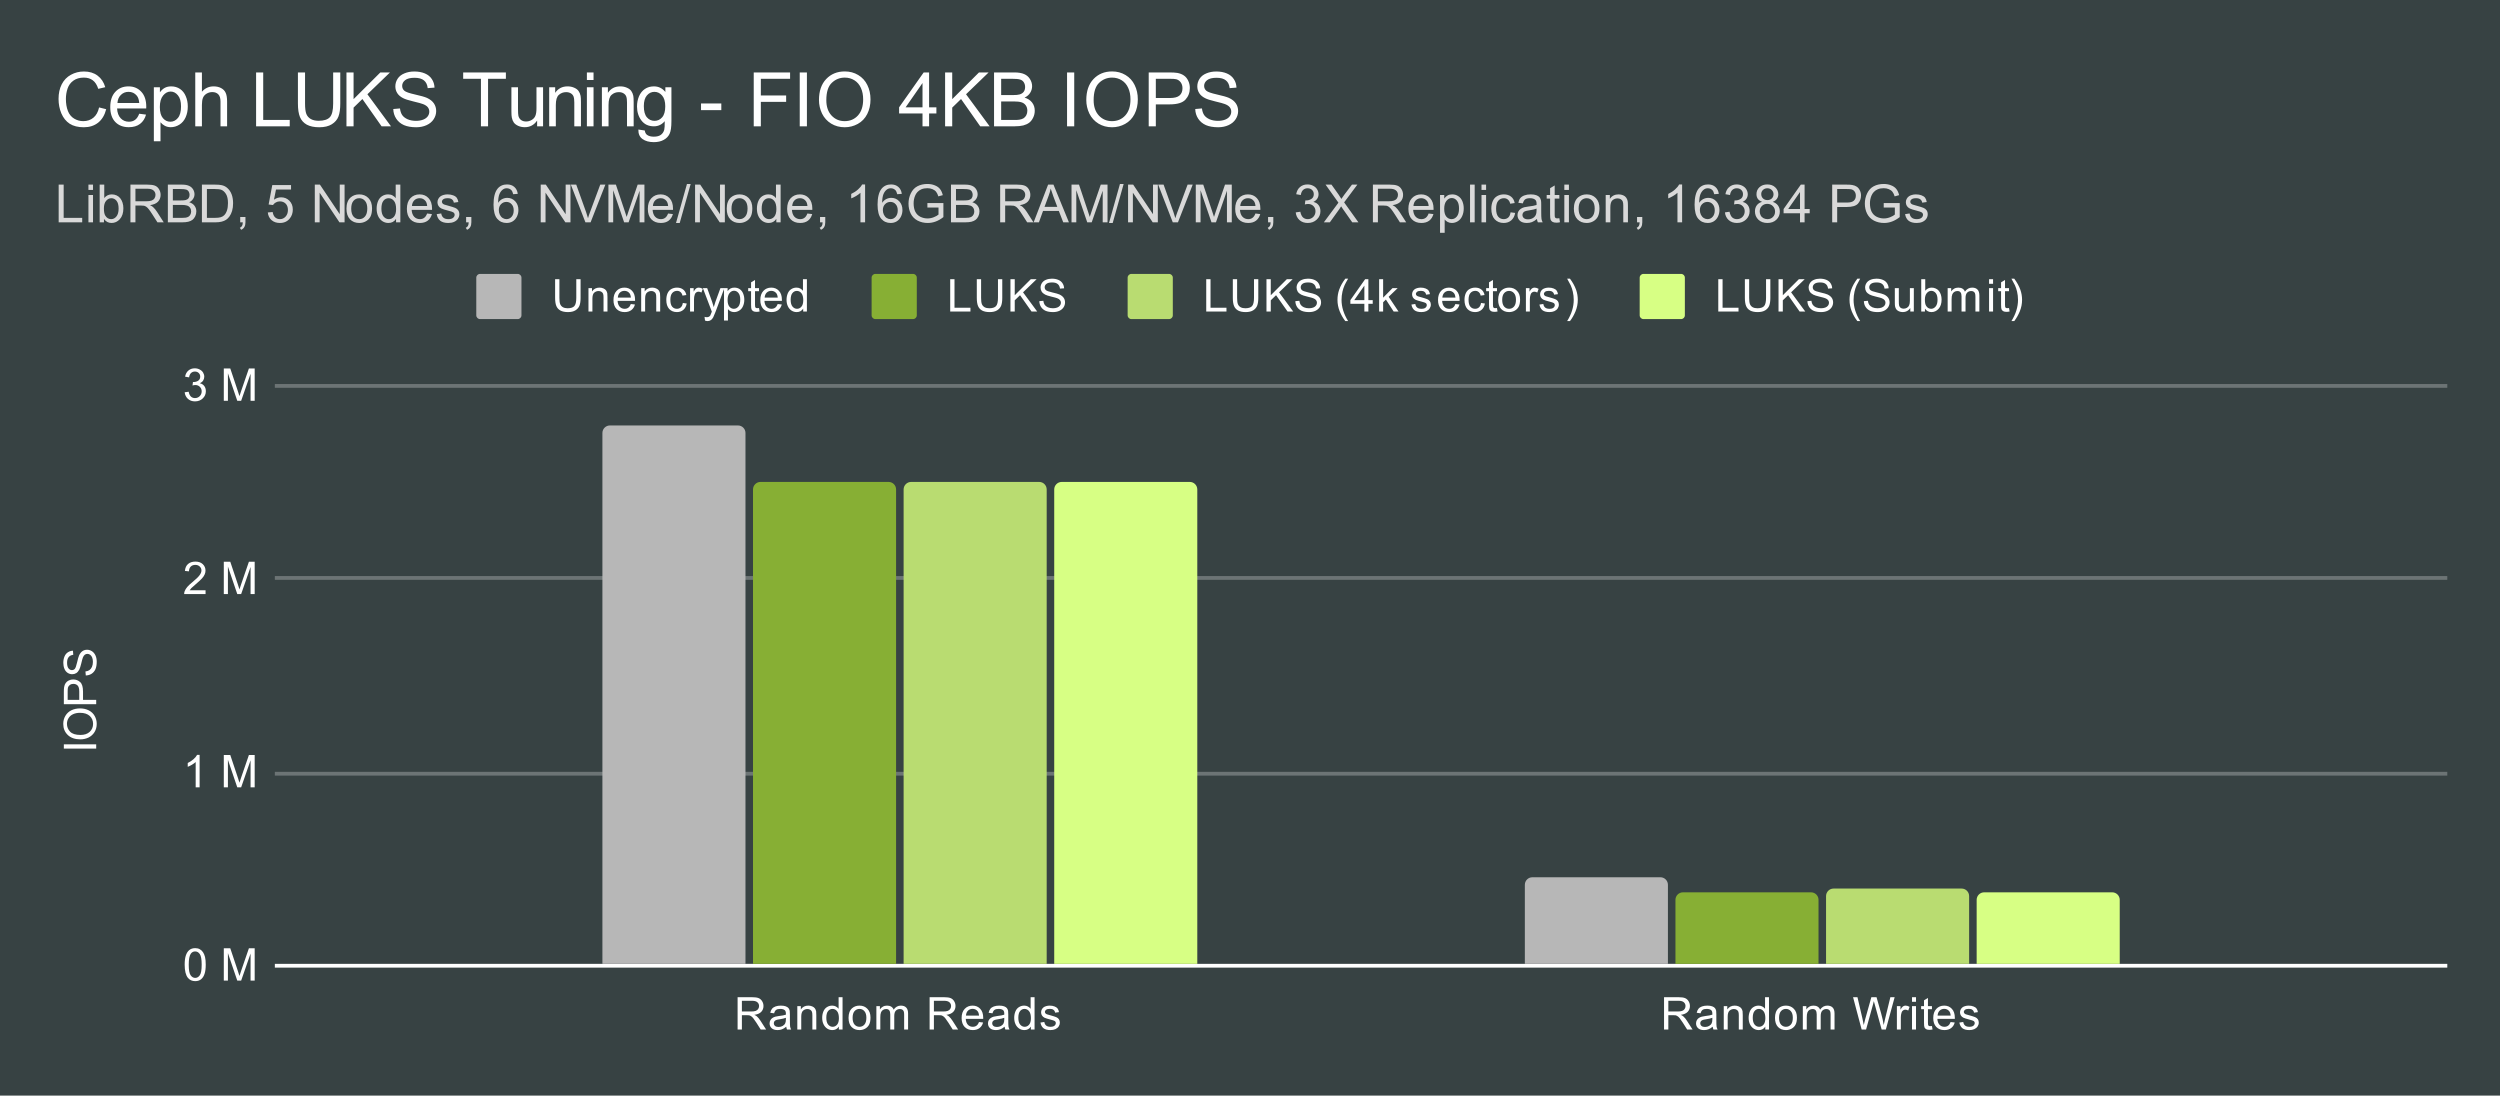 <svg version="1.1" viewBox="0.0 0.0 664.0 291.0" fill="none" stroke="none" stroke-linecap="square" stroke-miterlimit="10" width="664" height="291" xmlns:xlink="http://www.w3.org/1999/xlink" xmlns="http://www.w3.org/2000/svg"><path fill="#374243" d="M0 0L664.0 0L664.0 291.0L0 291.0L0 0Z" fill-rule="nonzero"/><path stroke="#ffffff" stroke-width="1.0" stroke-linecap="butt" d="M73.5 256.5L649.5 256.5" fill-rule="nonzero"/><path stroke="#6c7475" stroke-width="1.0" stroke-linecap="butt" d="M73.5 205.5L649.5 205.5" fill-rule="nonzero"/><path stroke="#6c7475" stroke-width="1.0" stroke-linecap="butt" d="M73.5 153.5L649.5 153.5" fill-rule="nonzero"/><path stroke="#6c7475" stroke-width="1.0" stroke-linecap="butt" d="M73.5 102.5L649.5 102.5" fill-rule="nonzero"/><clipPath id="id_0"><path d="M73.55 102.45L649.45 102.45L649.45 256.45L73.55 256.45L73.55 102.45Z" clip-rule="nonzero"/></clipPath><path stroke="#000000" stroke-width="2.0" stroke-linecap="butt" stroke-opacity="0.0" clip-path="url(#id_0)" d="M198.0 256.0L160.0 256.0L160.0 115.0C160.0 113.895 160.895 113.0 162.0 113.0L196.0 113.0C197.105 113.0 198.0 113.895 198.0 115.0Z" fill-rule="nonzero"/><path fill="#b7b7b7" clip-path="url(#id_0)" d="M198.0 256.0L160.0 256.0L160.0 115.0C160.0 113.895 160.895 113.0 162.0 113.0L196.0 113.0C197.105 113.0 198.0 113.895 198.0 115.0Z" fill-rule="nonzero"/><path stroke="#000000" stroke-width="2.0" stroke-linecap="butt" stroke-opacity="0.0" clip-path="url(#id_0)" d="M443.0 256.0L405.0 256.0L405.0 235.0C405.0 233.895 405.895 233.0 407.0 233.0L441.0 233.0C442.105 233.0 443.0 233.895 443.0 235.0Z" fill-rule="nonzero"/><path fill="#b7b7b7" clip-path="url(#id_0)" d="M443.0 256.0L405.0 256.0L405.0 235.0C405.0 233.895 405.895 233.0 407.0 233.0L441.0 233.0C442.105 233.0 443.0 233.895 443.0 235.0Z" fill-rule="nonzero"/><path stroke="#000000" stroke-width="2.0" stroke-linecap="butt" stroke-opacity="0.0" clip-path="url(#id_0)" d="M238.0 256.0L200.0 256.0L200.0 130.0C200.0 128.895 200.895 128.0 202.0 128.0L236.0 128.0C237.105 128.0 238.0 128.895 238.0 130.0Z" fill-rule="nonzero"/><path fill="#87af34" clip-path="url(#id_0)" d="M238.0 256.0L200.0 256.0L200.0 130.0C200.0 128.895 200.895 128.0 202.0 128.0L236.0 128.0C237.105 128.0 238.0 128.895 238.0 130.0Z" fill-rule="nonzero"/><path stroke="#000000" stroke-width="2.0" stroke-linecap="butt" stroke-opacity="0.0" clip-path="url(#id_0)" d="M483.0 256.0L445.0 256.0L445.0 239.0C445.0 237.895 445.895 237.0 447.0 237.0L481.0 237.0C482.105 237.0 483.0 237.895 483.0 239.0Z" fill-rule="nonzero"/><path fill="#87af34" clip-path="url(#id_0)" d="M483.0 256.0L445.0 256.0L445.0 239.0C445.0 237.895 445.895 237.0 447.0 237.0L481.0 237.0C482.105 237.0 483.0 237.895 483.0 239.0Z" fill-rule="nonzero"/><path stroke="#000000" stroke-width="2.0" stroke-linecap="butt" stroke-opacity="0.0" clip-path="url(#id_0)" d="M278.0 256.0L240.0 256.0L240.0 130.0C240.0 128.895 240.895 128.0 242.0 128.0L276.0 128.0C277.105 128.0 278.0 128.895 278.0 130.0Z" fill-rule="nonzero"/><path fill="#b9dc71" clip-path="url(#id_0)" d="M278.0 256.0L240.0 256.0L240.0 130.0C240.0 128.895 240.895 128.0 242.0 128.0L276.0 128.0C277.105 128.0 278.0 128.895 278.0 130.0Z" fill-rule="nonzero"/><path stroke="#000000" stroke-width="2.0" stroke-linecap="butt" stroke-opacity="0.0" clip-path="url(#id_0)" d="M523.0 256.0L485.0 256.0L485.0 238.0C485.0 236.895 485.895 236.0 487.0 236.0L521.0 236.0C522.105 236.0 523.0 236.895 523.0 238.0Z" fill-rule="nonzero"/><path fill="#b9dc71" clip-path="url(#id_0)" d="M523.0 256.0L485.0 256.0L485.0 238.0C485.0 236.895 485.895 236.0 487.0 236.0L521.0 236.0C522.105 236.0 523.0 236.895 523.0 238.0Z" fill-rule="nonzero"/><path stroke="#000000" stroke-width="2.0" stroke-linecap="butt" stroke-opacity="0.0" clip-path="url(#id_0)" d="M318.0 256.0L280.0 256.0L280.0 130.0C280.0 128.895 280.895 128.0 282.0 128.0L316.0 128.0C317.105 128.0 318.0 128.895 318.0 130.0Z" fill-rule="nonzero"/><path fill="#d7ff84" clip-path="url(#id_0)" d="M318.0 256.0L280.0 256.0L280.0 130.0C280.0 128.895 280.895 128.0 282.0 128.0L316.0 128.0C317.105 128.0 318.0 128.895 318.0 130.0Z" fill-rule="nonzero"/><path stroke="#000000" stroke-width="2.0" stroke-linecap="butt" stroke-opacity="0.0" clip-path="url(#id_0)" d="M563.0 256.0L525.0 256.0L525.0 239.0C525.0 237.895 525.895 237.0 527.0 237.0L561.0 237.0C562.105 237.0 563.0 237.895 563.0 239.0Z" fill-rule="nonzero"/><path fill="#d7ff84" clip-path="url(#id_0)" d="M563.0 256.0L525.0 256.0L525.0 239.0C525.0 237.895 525.895 237.0 527.0 237.0L561.0 237.0C562.105 237.0 563.0 237.895 563.0 239.0Z" fill-rule="nonzero"/><path fill="#ffffff" d="M25.55 198.825L16.956 198.825L16.956 197.7L25.55 197.7L25.55 198.825ZM21.363 196.372Q19.222 196.372 18.019 195.231Q16.8 194.075 16.8 192.262Q16.8 191.059 17.378 190.106Q17.941 189.153 18.956 188.653Q19.972 188.153 21.269 188.153Q22.566 188.153 23.597 188.684Q24.628 189.216 25.159 190.184Q25.691 191.137 25.691 192.262Q25.691 193.481 25.113 194.434Q24.519 195.387 23.519 195.887Q22.503 196.372 21.363 196.372ZM21.378 195.2Q22.941 195.2 23.831 194.372Q24.722 193.528 24.722 192.262Q24.722 190.981 23.831 190.153Q22.925 189.325 21.253 189.325Q20.206 189.325 19.425 189.684Q18.644 190.028 18.222 190.716Q17.784 191.403 17.784 192.247Q17.784 193.45 18.613 194.325Q19.441 195.2 21.378 195.2ZM25.55 187.028L16.956 187.028L16.956 183.778Q16.956 182.934 17.034 182.481Q17.144 181.841 17.441 181.419Q17.738 180.981 18.269 180.731Q18.8 180.466 19.441 180.466Q20.534 180.466 21.3 181.169Q22.05 181.856 22.05 183.684L22.05 185.887L25.55 185.887L25.55 187.028ZM21.05 185.887L21.05 183.669Q21.05 182.559 20.644 182.106Q20.222 181.637 19.472 181.637Q18.941 181.637 18.566 181.919Q18.175 182.184 18.05 182.622Q17.972 182.919 17.972 183.684L17.972 185.887L21.05 185.887ZM22.784 179.403L22.691 178.341Q23.347 178.262 23.753 177.981Q24.159 177.7 24.425 177.122Q24.675 176.528 24.675 175.794Q24.675 175.153 24.488 174.653Q24.284 174.153 23.956 173.919Q23.613 173.669 23.222 173.669Q22.816 173.669 22.519 173.903Q22.206 174.137 22.003 174.669Q21.863 175.028 21.581 176.216Q21.3 177.387 21.05 177.856Q20.722 178.481 20.253 178.778Q19.769 179.075 19.175 179.075Q18.534 179.075 17.972 178.716Q17.394 178.341 17.113 177.637Q16.816 176.919 16.816 176.059Q16.816 175.106 17.128 174.372Q17.425 173.637 18.034 173.247Q18.628 172.856 19.378 172.825L19.456 173.919Q18.644 174.012 18.238 174.528Q17.816 175.028 17.816 176.012Q17.816 177.044 18.191 177.512Q18.566 177.981 19.097 177.981Q19.566 177.981 19.863 177.653Q20.159 177.325 20.472 175.95Q20.784 174.559 21.019 174.044Q21.378 173.294 21.909 172.934Q22.425 172.575 23.128 172.575Q23.816 172.575 24.425 172.966Q25.019 173.356 25.363 174.091Q25.691 174.825 25.691 175.747Q25.691 176.919 25.363 177.716Q25.019 178.497 24.331 178.95Q23.644 179.387 22.784 179.403Z" fill-rule="nonzero"/><path fill="#ffffff" d="M49.05 256.216Q49.05 254.684 49.362 253.763Q49.675 252.825 50.284 252.325Q50.909 251.825 51.847 251.825Q52.534 251.825 53.05 252.106Q53.581 252.388 53.925 252.919Q54.269 253.434 54.456 254.184Q54.644 254.934 54.644 256.216Q54.644 257.731 54.331 258.653Q54.034 259.575 53.409 260.091Q52.8 260.591 51.847 260.591Q50.612 260.591 49.894 259.7Q49.05 258.637 49.05 256.216ZM50.128 256.216Q50.128 258.325 50.628 259.028Q51.128 259.731 51.847 259.731Q52.581 259.731 53.066 259.028Q53.566 258.325 53.566 256.216Q53.566 254.091 53.066 253.403Q52.581 252.7 51.831 252.7Q51.112 252.7 50.675 253.309Q50.128 254.091 50.128 256.216ZM59.441 260.45L59.441 251.856L61.159 251.856L63.191 257.934Q63.472 258.794 63.597 259.216Q63.737 258.747 64.05 257.841L66.112 251.856L67.644 251.856L67.644 260.45L66.55 260.45L66.55 253.263L64.05 260.45L63.019 260.45L60.534 253.138L60.534 260.45L59.441 260.45Z" fill-rule="nonzero"/><path fill="#ffffff" d="M53.019 209.117L51.972 209.117L51.972 202.398Q51.581 202.757 50.956 203.132Q50.347 203.492 49.862 203.664L49.862 202.648Q50.737 202.226 51.394 201.648Q52.066 201.054 52.347 200.492L53.019 200.492L53.019 209.117ZM59.441 209.117L59.441 200.523L61.159 200.523L63.191 206.601Q63.472 207.46 63.597 207.882Q63.737 207.414 64.05 206.507L66.112 200.523L67.644 200.523L67.644 209.117L66.55 209.117L66.55 201.929L64.05 209.117L63.019 209.117L60.534 201.804L60.534 209.117L59.441 209.117Z" fill-rule="nonzero"/><path fill="#ffffff" d="M54.597 156.768L54.597 157.783L48.909 157.783Q48.909 157.408 49.034 157.049Q49.253 156.471 49.722 155.908Q50.206 155.346 51.112 154.611Q52.519 153.455 53.003 152.783Q53.503 152.111 53.503 151.518Q53.503 150.893 53.05 150.471Q52.597 150.033 51.878 150.033Q51.112 150.033 50.659 150.486Q50.206 150.94 50.191 151.752L49.112 151.643Q49.222 150.424 49.941 149.799Q50.675 149.158 51.909 149.158Q53.144 149.158 53.862 149.846Q54.581 150.533 54.581 151.549Q54.581 152.065 54.362 152.565Q54.159 153.049 53.659 153.611Q53.175 154.158 52.05 155.111Q51.097 155.908 50.816 156.205Q50.55 156.486 50.378 156.768L54.597 156.768ZM59.441 157.783L59.441 149.19L61.159 149.19L63.191 155.268Q63.472 156.127 63.597 156.549Q63.737 156.08 64.05 155.174L66.112 149.19L67.644 149.19L67.644 157.783L66.55 157.783L66.55 150.596L64.05 157.783L63.019 157.783L60.534 150.471L60.534 157.783L59.441 157.783Z" fill-rule="nonzero"/><path fill="#ffffff" d="M49.05 104.184L50.112 104.044Q50.284 104.934 50.722 105.341Q51.159 105.731 51.784 105.731Q52.534 105.731 53.05 105.216Q53.566 104.7 53.566 103.934Q53.566 103.216 53.081 102.747Q52.612 102.263 51.878 102.263Q51.581 102.263 51.128 102.388L51.253 101.45Q51.362 101.466 51.425 101.466Q52.097 101.466 52.628 101.122Q53.175 100.763 53.175 100.028Q53.175 99.45 52.784 99.075Q52.394 98.684 51.769 98.684Q51.159 98.684 50.737 99.075Q50.331 99.466 50.222 100.231L49.159 100.044Q49.347 98.997 50.034 98.419Q50.722 97.825 51.737 97.825Q52.441 97.825 53.034 98.138Q53.628 98.434 53.941 98.95Q54.253 99.466 54.253 100.059Q54.253 100.606 53.956 101.075Q53.659 101.528 53.081 101.794Q53.831 101.966 54.253 102.528Q54.675 103.075 54.675 103.919Q54.675 105.044 53.847 105.825Q53.034 106.606 51.784 106.606Q50.659 106.606 49.909 105.934Q49.159 105.247 49.05 104.184ZM59.441 106.45L59.441 97.856L61.159 97.856L63.191 103.934Q63.472 104.794 63.597 105.216Q63.737 104.747 64.05 103.841L66.112 97.856L67.644 97.856L67.644 106.45L66.55 106.45L66.55 99.263L64.05 106.45L63.019 106.45L60.534 99.138L60.534 106.45L59.441 106.45Z" fill-rule="nonzero"/><path fill="#ffffff" d="M195.906 273.45L195.906 264.856L199.718 264.856Q200.874 264.856 201.468 265.091Q202.062 265.325 202.421 265.919Q202.781 266.497 202.781 267.2Q202.781 268.122 202.187 268.747Q201.593 269.372 200.359 269.544Q200.812 269.762 201.046 269.966Q201.546 270.419 201.984 271.106L203.484 273.45L202.046 273.45L200.921 271.669Q200.421 270.887 200.093 270.481Q199.781 270.075 199.515 269.919Q199.265 269.747 198.999 269.669Q198.812 269.637 198.374 269.637L197.046 269.637L197.046 273.45L195.906 273.45ZM197.046 268.653L199.499 268.653Q200.265 268.653 200.702 268.497Q201.156 268.325 201.374 267.981Q201.609 267.622 201.609 267.2Q201.609 266.591 201.156 266.2Q200.718 265.809 199.765 265.809L197.046 265.809L197.046 268.653ZM208.827 272.684Q208.234 273.184 207.687 273.387Q207.156 273.591 206.531 273.591Q205.499 273.591 204.952 273.091Q204.406 272.591 204.406 271.809Q204.406 271.356 204.609 270.981Q204.812 270.591 205.156 270.372Q205.499 270.137 205.921 270.028Q206.218 269.934 206.859 269.856Q208.124 269.716 208.734 269.497Q208.734 269.278 208.734 269.231Q208.734 268.575 208.437 268.309Q208.031 267.966 207.234 267.966Q206.499 267.966 206.14 268.231Q205.781 268.481 205.609 269.137L204.577 268.997Q204.718 268.341 205.046 267.934Q205.374 267.528 205.984 267.309Q206.593 267.091 207.39 267.091Q208.187 267.091 208.687 267.278Q209.187 267.466 209.421 267.747Q209.656 268.028 209.749 268.466Q209.796 268.731 209.796 269.434L209.796 270.841Q209.796 272.309 209.859 272.7Q209.937 273.091 210.14 273.45L209.031 273.45Q208.874 273.122 208.827 272.684ZM208.734 270.325Q208.156 270.559 207.015 270.731Q206.359 270.825 206.093 270.95Q205.827 271.059 205.671 271.278Q205.531 271.497 205.531 271.778Q205.531 272.2 205.843 272.481Q206.171 272.762 206.781 272.762Q207.39 272.762 207.859 272.497Q208.343 272.231 208.562 271.762Q208.734 271.403 208.734 270.716L208.734 270.325ZM211.765 273.45L211.765 267.231L212.702 267.231L212.702 268.106Q213.39 267.091 214.687 267.091Q215.249 267.091 215.718 267.294Q216.202 267.497 216.437 267.825Q216.671 268.153 216.765 268.591Q216.812 268.887 216.812 269.622L216.812 273.45L215.765 273.45L215.765 269.669Q215.765 269.012 215.64 268.7Q215.515 268.387 215.202 268.2Q214.89 267.997 214.468 267.997Q213.796 267.997 213.296 268.434Q212.812 268.856 212.812 270.044L212.812 273.45L211.765 273.45ZM222.796 273.45L222.796 272.669Q222.202 273.591 221.062 273.591Q220.312 273.591 219.687 273.184Q219.062 272.762 218.718 272.028Q218.374 271.294 218.374 270.341Q218.374 269.419 218.687 268.653Q218.999 267.887 219.624 267.497Q220.249 267.091 221.015 267.091Q221.577 267.091 222.015 267.325Q222.452 267.559 222.734 267.934L222.734 264.856L223.781 264.856L223.781 273.45L222.796 273.45ZM219.468 270.341Q219.468 271.544 219.968 272.137Q220.468 272.716 221.156 272.716Q221.843 272.716 222.327 272.153Q222.812 271.591 222.812 270.434Q222.812 269.153 222.312 268.559Q221.827 267.966 221.109 267.966Q220.406 267.966 219.937 268.544Q219.468 269.106 219.468 270.341ZM225.374 270.341Q225.374 268.606 226.327 267.778Q227.124 267.091 228.281 267.091Q229.562 267.091 230.374 267.934Q231.202 268.762 231.202 270.247Q231.202 271.45 230.843 272.137Q230.484 272.825 229.781 273.216Q229.093 273.591 228.281 273.591Q226.984 273.591 226.171 272.762Q225.374 271.919 225.374 270.341ZM226.452 270.341Q226.452 271.528 226.968 272.122Q227.499 272.716 228.281 272.716Q229.077 272.716 229.593 272.122Q230.109 271.528 230.109 270.309Q230.109 269.153 229.577 268.559Q229.062 267.966 228.281 267.966Q227.499 267.966 226.968 268.559Q226.452 269.137 226.452 270.341ZM232.765 273.45L232.765 267.231L233.702 267.231L233.702 268.106Q233.999 267.637 234.484 267.372Q234.968 267.091 235.593 267.091Q236.281 267.091 236.718 267.372Q237.171 267.653 237.343 268.169Q238.093 267.091 239.265 267.091Q240.202 267.091 240.687 267.606Q241.187 268.106 241.187 269.184L241.187 273.45L240.14 273.45L240.14 269.528Q240.14 268.903 240.031 268.622Q239.937 268.341 239.671 268.169Q239.406 267.997 239.031 267.997Q238.374 267.997 237.937 268.434Q237.515 268.872 237.515 269.841L237.515 273.45L236.452 273.45L236.452 269.403Q236.452 268.7 236.187 268.356Q235.937 267.997 235.359 267.997Q234.906 267.997 234.531 268.231Q234.156 268.466 233.984 268.919Q233.812 269.372 233.812 270.216L233.812 273.45L232.765 273.45ZM246.906 273.45L246.906 264.856L250.718 264.856Q251.874 264.856 252.468 265.091Q253.062 265.325 253.421 265.919Q253.781 266.497 253.781 267.2Q253.781 268.122 253.187 268.747Q252.593 269.372 251.359 269.544Q251.812 269.762 252.046 269.966Q252.546 270.419 252.984 271.106L254.484 273.45L253.046 273.45L251.921 271.669Q251.421 270.887 251.093 270.481Q250.781 270.075 250.515 269.919Q250.265 269.747 249.999 269.669Q249.812 269.637 249.374 269.637L248.046 269.637L248.046 273.45L246.906 273.45ZM248.046 268.653L250.499 268.653Q251.265 268.653 251.702 268.497Q252.156 268.325 252.374 267.981Q252.609 267.622 252.609 267.2Q252.609 266.591 252.156 266.2Q251.718 265.809 250.765 265.809L248.046 265.809L248.046 268.653ZM260.015 271.45L261.109 271.575Q260.859 272.528 260.156 273.059Q259.452 273.591 258.374 273.591Q257.015 273.591 256.202 272.747Q255.406 271.903 255.406 270.387Q255.406 268.825 256.218 267.966Q257.031 267.091 258.312 267.091Q259.562 267.091 260.343 267.934Q261.14 268.778 261.14 270.325Q261.14 270.419 261.14 270.606L256.499 270.606Q256.562 271.637 257.077 272.184Q257.593 272.716 258.374 272.716Q258.952 272.716 259.359 272.419Q259.781 272.106 260.015 271.45ZM256.562 269.747L260.031 269.747Q259.968 268.95 259.64 268.559Q259.124 267.95 258.327 267.95Q257.593 267.95 257.093 268.434Q256.609 268.919 256.562 269.747ZM266.827 272.684Q266.234 273.184 265.687 273.387Q265.156 273.591 264.531 273.591Q263.499 273.591 262.952 273.091Q262.406 272.591 262.406 271.809Q262.406 271.356 262.609 270.981Q262.812 270.591 263.156 270.372Q263.499 270.137 263.921 270.028Q264.218 269.934 264.859 269.856Q266.124 269.716 266.734 269.497Q266.734 269.278 266.734 269.231Q266.734 268.575 266.437 268.309Q266.031 267.966 265.234 267.966Q264.499 267.966 264.14 268.231Q263.781 268.481 263.609 269.137L262.577 268.997Q262.718 268.341 263.046 267.934Q263.374 267.528 263.984 267.309Q264.593 267.091 265.39 267.091Q266.187 267.091 266.687 267.278Q267.187 267.466 267.421 267.747Q267.656 268.028 267.749 268.466Q267.796 268.731 267.796 269.434L267.796 270.841Q267.796 272.309 267.859 272.7Q267.937 273.091 268.14 273.45L267.031 273.45Q266.874 273.122 266.827 272.684ZM266.734 270.325Q266.156 270.559 265.015 270.731Q264.359 270.825 264.093 270.95Q263.827 271.059 263.671 271.278Q263.531 271.497 263.531 271.778Q263.531 272.2 263.843 272.481Q264.171 272.762 264.781 272.762Q265.39 272.762 265.859 272.497Q266.343 272.231 266.562 271.762Q266.734 271.403 266.734 270.716L266.734 270.325ZM273.796 273.45L273.796 272.669Q273.202 273.591 272.062 273.591Q271.312 273.591 270.687 273.184Q270.062 272.762 269.718 272.028Q269.374 271.294 269.374 270.341Q269.374 269.419 269.687 268.653Q269.999 267.887 270.624 267.497Q271.249 267.091 272.015 267.091Q272.577 267.091 273.015 267.325Q273.452 267.559 273.734 267.934L273.734 264.856L274.781 264.856L274.781 273.45L273.796 273.45ZM270.468 270.341Q270.468 271.544 270.968 272.137Q271.468 272.716 272.156 272.716Q272.843 272.716 273.327 272.153Q273.812 271.591 273.812 270.434Q273.812 269.153 273.312 268.559Q272.827 267.966 272.109 267.966Q271.406 267.966 270.937 268.544Q270.468 269.106 270.468 270.341ZM276.343 271.591L277.374 271.434Q277.468 272.059 277.859 272.387Q278.265 272.716 278.999 272.716Q279.718 272.716 280.062 272.434Q280.421 272.137 280.421 271.731Q280.421 271.372 280.109 271.169Q279.89 271.028 279.031 270.809Q277.874 270.512 277.421 270.309Q276.984 270.091 276.749 269.716Q276.515 269.341 276.515 268.872Q276.515 268.466 276.702 268.106Q276.89 267.747 277.218 267.512Q277.468 267.341 277.89 267.216Q278.312 267.091 278.812 267.091Q279.531 267.091 280.077 267.309Q280.64 267.512 280.906 267.872Q281.171 268.231 281.265 268.825L280.234 268.966Q280.171 268.497 279.827 268.231Q279.499 267.95 278.874 267.95Q278.156 267.95 277.843 268.2Q277.531 268.434 277.531 268.762Q277.531 268.966 277.656 269.122Q277.796 269.294 278.062 269.403Q278.218 269.466 278.999 269.669Q280.124 269.981 280.562 270.169Q280.999 270.356 281.249 270.716Q281.499 271.075 281.499 271.622Q281.499 272.153 281.187 272.622Q280.89 273.075 280.312 273.341Q279.734 273.591 278.999 273.591Q277.781 273.591 277.14 273.091Q276.515 272.575 276.343 271.591Z" fill-rule="nonzero"/><path fill="#ffffff" d="M441.969 273.45L441.969 264.856L445.782 264.856Q446.938 264.856 447.532 265.091Q448.126 265.325 448.485 265.919Q448.844 266.497 448.844 267.2Q448.844 268.122 448.251 268.747Q447.657 269.372 446.423 269.544Q446.876 269.762 447.11 269.966Q447.61 270.419 448.048 271.106L449.548 273.45L448.11 273.45L446.985 271.669Q446.485 270.887 446.157 270.481Q445.844 270.075 445.579 269.919Q445.329 269.747 445.063 269.669Q444.876 269.637 444.438 269.637L443.11 269.637L443.11 273.45L441.969 273.45ZM443.11 268.653L445.563 268.653Q446.329 268.653 446.766 268.497Q447.219 268.325 447.438 267.981Q447.673 267.622 447.673 267.2Q447.673 266.591 447.219 266.2Q446.782 265.809 445.829 265.809L443.11 265.809L443.11 268.653ZM454.891 272.684Q454.298 273.184 453.751 273.387Q453.219 273.591 452.594 273.591Q451.563 273.591 451.016 273.091Q450.469 272.591 450.469 271.809Q450.469 271.356 450.673 270.981Q450.876 270.591 451.219 270.372Q451.563 270.137 451.985 270.028Q452.282 269.934 452.923 269.856Q454.188 269.716 454.798 269.497Q454.798 269.278 454.798 269.231Q454.798 268.575 454.501 268.309Q454.094 267.966 453.298 267.966Q452.563 267.966 452.204 268.231Q451.844 268.481 451.673 269.137L450.641 268.997Q450.782 268.341 451.11 267.934Q451.438 267.528 452.048 267.309Q452.657 267.091 453.454 267.091Q454.251 267.091 454.751 267.278Q455.251 267.466 455.485 267.747Q455.719 268.028 455.813 268.466Q455.86 268.731 455.86 269.434L455.86 270.841Q455.86 272.309 455.923 272.7Q456.001 273.091 456.204 273.45L455.094 273.45Q454.938 273.122 454.891 272.684ZM454.798 270.325Q454.219 270.559 453.079 270.731Q452.423 270.825 452.157 270.95Q451.891 271.059 451.735 271.278Q451.594 271.497 451.594 271.778Q451.594 272.2 451.907 272.481Q452.235 272.762 452.844 272.762Q453.454 272.762 453.923 272.497Q454.407 272.231 454.626 271.762Q454.798 271.403 454.798 270.716L454.798 270.325ZM457.829 273.45L457.829 267.231L458.766 267.231L458.766 268.106Q459.454 267.091 460.751 267.091Q461.313 267.091 461.782 267.294Q462.266 267.497 462.501 267.825Q462.735 268.153 462.829 268.591Q462.876 268.887 462.876 269.622L462.876 273.45L461.829 273.45L461.829 269.669Q461.829 269.012 461.704 268.7Q461.579 268.387 461.266 268.2Q460.954 267.997 460.532 267.997Q459.86 267.997 459.36 268.434Q458.876 268.856 458.876 270.044L458.876 273.45L457.829 273.45ZM468.86 273.45L468.86 272.669Q468.266 273.591 467.126 273.591Q466.376 273.591 465.751 273.184Q465.126 272.762 464.782 272.028Q464.438 271.294 464.438 270.341Q464.438 269.419 464.751 268.653Q465.063 267.887 465.688 267.497Q466.313 267.091 467.079 267.091Q467.641 267.091 468.079 267.325Q468.516 267.559 468.798 267.934L468.798 264.856L469.844 264.856L469.844 273.45L468.86 273.45ZM465.532 270.341Q465.532 271.544 466.032 272.137Q466.532 272.716 467.219 272.716Q467.907 272.716 468.391 272.153Q468.876 271.591 468.876 270.434Q468.876 269.153 468.376 268.559Q467.891 267.966 467.173 267.966Q466.469 267.966 466.001 268.544Q465.532 269.106 465.532 270.341ZM471.438 270.341Q471.438 268.606 472.391 267.778Q473.188 267.091 474.344 267.091Q475.626 267.091 476.438 267.934Q477.266 268.762 477.266 270.247Q477.266 271.45 476.907 272.137Q476.548 272.825 475.844 273.216Q475.157 273.591 474.344 273.591Q473.048 273.591 472.235 272.762Q471.438 271.919 471.438 270.341ZM472.516 270.341Q472.516 271.528 473.032 272.122Q473.563 272.716 474.344 272.716Q475.141 272.716 475.657 272.122Q476.173 271.528 476.173 270.309Q476.173 269.153 475.641 268.559Q475.126 267.966 474.344 267.966Q473.563 267.966 473.032 268.559Q472.516 269.137 472.516 270.341ZM478.829 273.45L478.829 267.231L479.766 267.231L479.766 268.106Q480.063 267.637 480.548 267.372Q481.032 267.091 481.657 267.091Q482.344 267.091 482.782 267.372Q483.235 267.653 483.407 268.169Q484.157 267.091 485.329 267.091Q486.266 267.091 486.751 267.606Q487.251 268.106 487.251 269.184L487.251 273.45L486.204 273.45L486.204 269.528Q486.204 268.903 486.094 268.622Q486.001 268.341 485.735 268.169Q485.469 267.997 485.094 267.997Q484.438 267.997 484.001 268.434Q483.579 268.872 483.579 269.841L483.579 273.45L482.516 273.45L482.516 269.403Q482.516 268.7 482.251 268.356Q482.001 267.997 481.423 267.997Q480.969 267.997 480.594 268.231Q480.219 268.466 480.048 268.919Q479.876 269.372 479.876 270.216L479.876 273.45L478.829 273.45ZM494.454 273.45L492.173 264.856L493.344 264.856L494.657 270.497Q494.86 271.372 495.016 272.247Q495.344 270.872 495.407 270.653L497.032 264.856L498.407 264.856L499.641 269.2Q500.094 270.825 500.313 272.247Q500.469 271.434 500.735 270.372L502.079 264.856L503.219 264.856L500.876 273.45L499.766 273.45L497.969 266.903Q497.735 266.091 497.688 265.903Q497.563 266.481 497.438 266.903L495.626 273.45L494.454 273.45ZM503.813 273.45L503.813 267.231L504.766 267.231L504.766 268.169Q505.126 267.512 505.423 267.309Q505.735 267.091 506.11 267.091Q506.641 267.091 507.188 267.419L506.829 268.403Q506.438 268.169 506.063 268.169Q505.704 268.169 505.423 268.387Q505.157 268.591 505.048 268.966Q504.86 269.528 504.86 270.184L504.86 273.45L503.813 273.45ZM507.829 266.075L507.829 264.856L508.891 264.856L508.891 266.075L507.829 266.075ZM507.829 273.45L507.829 267.231L508.891 267.231L508.891 273.45L507.829 273.45ZM513.126 272.512L513.282 273.434Q512.829 273.528 512.485 273.528Q511.907 273.528 511.594 273.356Q511.282 273.169 511.141 272.872Q511.016 272.575 511.016 271.622L511.016 268.044L510.251 268.044L510.251 267.231L511.016 267.231L511.016 265.684L512.063 265.059L512.063 267.231L513.126 267.231L513.126 268.044L512.063 268.044L512.063 271.684Q512.063 272.137 512.11 272.262Q512.173 272.387 512.298 272.466Q512.423 272.544 512.657 272.544Q512.844 272.544 513.126 272.512ZM518.079 271.45L519.173 271.575Q518.923 272.528 518.219 273.059Q517.516 273.591 516.438 273.591Q515.079 273.591 514.266 272.747Q513.469 271.903 513.469 270.387Q513.469 268.825 514.282 267.966Q515.094 267.091 516.376 267.091Q517.626 267.091 518.407 267.934Q519.204 268.778 519.204 270.325Q519.204 270.419 519.204 270.606L514.563 270.606Q514.626 271.637 515.141 272.184Q515.657 272.716 516.438 272.716Q517.016 272.716 517.423 272.419Q517.844 272.106 518.079 271.45ZM514.626 269.747L518.094 269.747Q518.032 268.95 517.704 268.559Q517.188 267.95 516.391 267.95Q515.657 267.95 515.157 268.434Q514.673 268.919 514.626 269.747ZM520.407 271.591L521.438 271.434Q521.532 272.059 521.923 272.387Q522.329 272.716 523.063 272.716Q523.782 272.716 524.126 272.434Q524.485 272.137 524.485 271.731Q524.485 271.372 524.173 271.169Q523.954 271.028 523.094 270.809Q521.938 270.512 521.485 270.309Q521.048 270.091 520.813 269.716Q520.579 269.341 520.579 268.872Q520.579 268.466 520.766 268.106Q520.954 267.747 521.282 267.512Q521.532 267.341 521.954 267.216Q522.376 267.091 522.876 267.091Q523.594 267.091 524.141 267.309Q524.704 267.512 524.969 267.872Q525.235 268.231 525.329 268.825L524.298 268.966Q524.235 268.497 523.891 268.231Q523.563 267.95 522.938 267.95Q522.219 267.95 521.907 268.2Q521.594 268.434 521.594 268.762Q521.594 268.966 521.719 269.122Q521.86 269.294 522.126 269.403Q522.282 269.466 523.063 269.669Q524.188 269.981 524.626 270.169Q525.063 270.356 525.313 270.716Q525.563 271.075 525.563 271.622Q525.563 272.153 525.251 272.622Q524.954 273.075 524.376 273.341Q523.798 273.591 523.063 273.591Q521.844 273.591 521.204 273.091Q520.579 272.575 520.407 271.591Z" fill-rule="nonzero"/><path fill="#b7b7b7" d="M126.5 73.75C126.5 73.198 126.948 72.75 127.5 72.75L137.5 72.75C138.052 72.75 138.5 73.198 138.5 73.75L138.5 83.75C138.5 84.302 138.052 84.75 137.5 84.75L127.5 84.75C126.948 84.75 126.5 84.302 126.5 83.75Z" fill-rule="nonzero"/><path fill="#ffffff" d="M153.062 74.156L154.203 74.156L154.203 79.125Q154.203 80.422 153.906 81.188Q153.609 81.938 152.844 82.422Q152.078 82.891 150.844 82.891Q149.641 82.891 148.859 82.484Q148.094 82.062 147.766 81.281Q147.438 80.484 147.438 79.125L147.438 74.156L148.578 74.156L148.578 79.109Q148.578 80.234 148.781 80.766Q149.0 81.297 149.5 81.594Q150.016 81.875 150.75 81.875Q152.0 81.875 152.531 81.312Q153.062 80.734 153.062 79.109L153.062 74.156ZM156.297 82.75L156.297 76.531L157.234 76.531L157.234 77.406Q157.922 76.391 159.219 76.391Q159.781 76.391 160.25 76.594Q160.734 76.797 160.969 77.125Q161.203 77.453 161.297 77.891Q161.344 78.188 161.344 78.922L161.344 82.75L160.297 82.75L160.297 78.969Q160.297 78.312 160.172 78.0Q160.047 77.688 159.734 77.5Q159.422 77.297 159.0 77.297Q158.328 77.297 157.828 77.734Q157.344 78.156 157.344 79.344L157.344 82.75L156.297 82.75ZM167.547 80.75L168.641 80.875Q168.391 81.828 167.688 82.359Q166.984 82.891 165.906 82.891Q164.547 82.891 163.734 82.047Q162.938 81.203 162.938 79.688Q162.938 78.125 163.75 77.266Q164.562 76.391 165.844 76.391Q167.094 76.391 167.875 77.234Q168.672 78.078 168.672 79.625Q168.672 79.719 168.672 79.906L164.031 79.906Q164.094 80.938 164.609 81.484Q165.125 82.016 165.906 82.016Q166.484 82.016 166.891 81.719Q167.312 81.406 167.547 80.75ZM164.094 79.047L167.562 79.047Q167.5 78.25 167.172 77.859Q166.656 77.25 165.859 77.25Q165.125 77.25 164.625 77.734Q164.141 78.219 164.094 79.047ZM170.297 82.75L170.297 76.531L171.234 76.531L171.234 77.406Q171.922 76.391 173.219 76.391Q173.781 76.391 174.25 76.594Q174.734 76.797 174.969 77.125Q175.203 77.453 175.297 77.891Q175.344 78.188 175.344 78.922L175.344 82.75L174.297 82.75L174.297 78.969Q174.297 78.312 174.172 78.0Q174.047 77.688 173.734 77.5Q173.422 77.297 173.0 77.297Q172.328 77.297 171.828 77.734Q171.344 78.156 171.344 79.344L171.344 82.75L170.297 82.75ZM181.359 80.469L182.391 80.609Q182.219 81.672 181.516 82.281Q180.812 82.891 179.797 82.891Q178.516 82.891 177.734 82.062Q176.969 81.219 176.969 79.656Q176.969 78.656 177.297 77.906Q177.641 77.141 178.312 76.766Q179.0 76.391 179.812 76.391Q180.812 76.391 181.453 76.906Q182.109 77.406 182.297 78.359L181.266 78.516Q181.125 77.891 180.75 77.578Q180.375 77.25 179.844 77.25Q179.047 77.25 178.547 77.828Q178.047 78.391 178.047 79.625Q178.047 80.891 178.531 81.453Q179.016 82.016 179.781 82.016Q180.406 82.016 180.812 81.641Q181.234 81.266 181.359 80.469ZM183.281 82.75L183.281 76.531L184.234 76.531L184.234 77.469Q184.594 76.812 184.891 76.609Q185.203 76.391 185.578 76.391Q186.109 76.391 186.656 76.719L186.297 77.703Q185.906 77.469 185.531 77.469Q185.172 77.469 184.891 77.688Q184.625 77.891 184.516 78.266Q184.328 78.828 184.328 79.484L184.328 82.75L183.281 82.75ZM187.25 85.141L187.125 84.156Q187.469 84.25 187.734 84.25Q188.078 84.25 188.281 84.125Q188.5 84.016 188.641 83.812Q188.734 83.641 188.969 83.016Q188.984 82.938 189.062 82.766L186.688 76.531L187.828 76.531L189.125 80.125Q189.375 80.812 189.578 81.578Q189.766 80.844 190.016 80.156L191.344 76.531L192.391 76.531L190.031 82.859Q189.641 83.875 189.438 84.266Q189.156 84.797 188.781 85.031Q188.422 85.281 187.922 85.281Q187.625 85.281 187.25 85.141ZM192.297 85.141L192.297 76.531L193.25 76.531L193.25 77.328Q193.594 76.859 194.016 76.625Q194.453 76.391 195.062 76.391Q195.859 76.391 196.469 76.797Q197.078 77.203 197.375 77.953Q197.688 78.703 197.688 79.594Q197.688 80.547 197.344 81.312Q197.016 82.078 196.359 82.484Q195.703 82.891 194.984 82.891Q194.453 82.891 194.031 82.672Q193.609 82.438 193.344 82.109L193.344 85.141L192.297 85.141ZM193.25 79.672Q193.25 80.875 193.734 81.453Q194.219 82.016 194.906 82.016Q195.609 82.016 196.109 81.422Q196.609 80.828 196.609 79.578Q196.609 78.391 196.125 77.812Q195.641 77.219 194.953 77.219Q194.281 77.219 193.766 77.844Q193.25 78.469 193.25 79.672ZM201.594 81.812L201.75 82.734Q201.297 82.828 200.953 82.828Q200.375 82.828 200.062 82.656Q199.75 82.469 199.609 82.172Q199.484 81.875 199.484 80.922L199.484 77.344L198.719 77.344L198.719 76.531L199.484 76.531L199.484 74.984L200.531 74.359L200.531 76.531L201.594 76.531L201.594 77.344L200.531 77.344L200.531 80.984Q200.531 81.438 200.578 81.562Q200.641 81.688 200.766 81.766Q200.891 81.844 201.125 81.844Q201.312 81.844 201.594 81.812ZM206.547 80.75L207.641 80.875Q207.391 81.828 206.688 82.359Q205.984 82.891 204.906 82.891Q203.547 82.891 202.734 82.047Q201.938 81.203 201.938 79.688Q201.938 78.125 202.75 77.266Q203.562 76.391 204.844 76.391Q206.094 76.391 206.875 77.234Q207.672 78.078 207.672 79.625Q207.672 79.719 207.672 79.906L203.031 79.906Q203.094 80.938 203.609 81.484Q204.125 82.016 204.906 82.016Q205.484 82.016 205.891 81.719Q206.312 81.406 206.547 80.75ZM203.094 79.047L206.562 79.047Q206.5 78.25 206.172 77.859Q205.656 77.25 204.859 77.25Q204.125 77.25 203.625 77.734Q203.141 78.219 203.094 79.047ZM213.328 82.75L213.328 81.969Q212.734 82.891 211.594 82.891Q210.844 82.891 210.219 82.484Q209.594 82.062 209.25 81.328Q208.906 80.594 208.906 79.641Q208.906 78.719 209.219 77.953Q209.531 77.188 210.156 76.797Q210.781 76.391 211.547 76.391Q212.109 76.391 212.547 76.625Q212.984 76.859 213.266 77.234L213.266 74.156L214.312 74.156L214.312 82.75L213.328 82.75ZM210.0 79.641Q210.0 80.844 210.5 81.438Q211.0 82.016 211.688 82.016Q212.375 82.016 212.859 81.453Q213.344 80.891 213.344 79.734Q213.344 78.453 212.844 77.859Q212.359 77.266 211.641 77.266Q210.938 77.266 210.469 77.844Q210.0 78.406 210.0 79.641Z" fill-rule="nonzero"/><path fill="#87af34" d="M231.5 73.75C231.5 73.198 231.948 72.75 232.5 72.75L242.5 72.75C243.052 72.75 243.5 73.198 243.5 73.75L243.5 83.75C243.5 84.302 243.052 84.75 242.5 84.75L232.5 84.75C231.948 84.75 231.5 84.302 231.5 83.75Z" fill-rule="nonzero"/><path fill="#ffffff" d="M252.375 82.75L252.375 74.156L253.516 74.156L253.516 81.734L257.75 81.734L257.75 82.75L252.375 82.75ZM265.062 74.156L266.203 74.156L266.203 79.125Q266.203 80.422 265.906 81.188Q265.609 81.938 264.844 82.422Q264.078 82.891 262.844 82.891Q261.641 82.891 260.859 82.484Q260.094 82.062 259.766 81.281Q259.438 80.484 259.438 79.125L259.438 74.156L260.578 74.156L260.578 79.109Q260.578 80.234 260.781 80.766Q261.0 81.297 261.5 81.594Q262.016 81.875 262.75 81.875Q264.0 81.875 264.531 81.312Q265.062 80.734 265.062 79.109L265.062 74.156ZM268.375 82.75L268.375 74.156L269.516 74.156L269.516 78.422L273.781 74.156L275.328 74.156L271.719 77.641L275.484 82.75L273.984 82.75L270.922 78.406L269.516 79.766L269.516 82.75L268.375 82.75ZM276.047 79.984L277.109 79.891Q277.188 80.547 277.469 80.953Q277.75 81.359 278.328 81.625Q278.922 81.875 279.656 81.875Q280.297 81.875 280.797 81.688Q281.297 81.484 281.531 81.156Q281.781 80.812 281.781 80.422Q281.781 80.016 281.547 79.719Q281.312 79.406 280.781 79.203Q280.422 79.062 279.234 78.781Q278.062 78.5 277.594 78.25Q276.969 77.922 276.672 77.453Q276.375 76.969 276.375 76.375Q276.375 75.734 276.734 75.172Q277.109 74.594 277.812 74.312Q278.531 74.016 279.391 74.016Q280.344 74.016 281.078 74.328Q281.812 74.625 282.203 75.234Q282.594 75.828 282.625 76.578L281.531 76.656Q281.438 75.844 280.922 75.438Q280.422 75.016 279.438 75.016Q278.406 75.016 277.938 75.391Q277.469 75.766 277.469 76.297Q277.469 76.766 277.797 77.062Q278.125 77.359 279.5 77.672Q280.891 77.984 281.406 78.219Q282.156 78.578 282.516 79.109Q282.875 79.625 282.875 80.328Q282.875 81.016 282.484 81.625Q282.094 82.219 281.359 82.562Q280.625 82.891 279.703 82.891Q278.531 82.891 277.734 82.562Q276.953 82.219 276.5 81.531Q276.062 80.844 276.047 79.984Z" fill-rule="nonzero"/><path fill="#b9dc71" d="M299.5 73.75C299.5 73.198 299.948 72.75 300.5 72.75L310.5 72.75C311.052 72.75 311.5 73.198 311.5 73.75L311.5 83.75C311.5 84.302 311.052 84.75 310.5 84.75L300.5 84.75C299.948 84.75 299.5 84.302 299.5 83.75Z" fill-rule="nonzero"/><path fill="#ffffff" d="M320.375 82.75L320.375 74.156L321.516 74.156L321.516 81.734L325.75 81.734L325.75 82.75L320.375 82.75ZM333.062 74.156L334.203 74.156L334.203 79.125Q334.203 80.422 333.906 81.188Q333.609 81.938 332.844 82.422Q332.078 82.891 330.844 82.891Q329.641 82.891 328.859 82.484Q328.094 82.062 327.766 81.281Q327.438 80.484 327.438 79.125L327.438 74.156L328.578 74.156L328.578 79.109Q328.578 80.234 328.781 80.766Q329.0 81.297 329.5 81.594Q330.016 81.875 330.75 81.875Q332.0 81.875 332.531 81.312Q333.062 80.734 333.062 79.109L333.062 74.156ZM336.375 82.75L336.375 74.156L337.516 74.156L337.516 78.422L341.781 74.156L343.328 74.156L339.719 77.641L343.484 82.75L341.984 82.75L338.922 78.406L337.516 79.766L337.516 82.75L336.375 82.75ZM344.047 79.984L345.109 79.891Q345.188 80.547 345.469 80.953Q345.75 81.359 346.328 81.625Q346.922 81.875 347.656 81.875Q348.297 81.875 348.797 81.688Q349.297 81.484 349.531 81.156Q349.781 80.812 349.781 80.422Q349.781 80.016 349.547 79.719Q349.312 79.406 348.781 79.203Q348.422 79.062 347.234 78.781Q346.062 78.5 345.594 78.25Q344.969 77.922 344.672 77.453Q344.375 76.969 344.375 76.375Q344.375 75.734 344.734 75.172Q345.109 74.594 345.812 74.312Q346.531 74.016 347.391 74.016Q348.344 74.016 349.078 74.328Q349.812 74.625 350.203 75.234Q350.594 75.828 350.625 76.578L349.531 76.656Q349.438 75.844 348.922 75.438Q348.422 75.016 347.438 75.016Q346.406 75.016 345.938 75.391Q345.469 75.766 345.469 76.297Q345.469 76.766 345.797 77.062Q346.125 77.359 347.5 77.672Q348.891 77.984 349.406 78.219Q350.156 78.578 350.516 79.109Q350.875 79.625 350.875 80.328Q350.875 81.016 350.484 81.625Q350.094 82.219 349.359 82.562Q348.625 82.891 347.703 82.891Q346.531 82.891 345.734 82.562Q344.953 82.219 344.5 81.531Q344.062 80.844 344.047 79.984ZM357.312 85.281Q356.438 84.172 355.828 82.703Q355.234 81.219 355.234 79.641Q355.234 78.25 355.672 76.969Q356.203 75.484 357.312 74.016L358.062 74.016Q357.359 75.234 357.125 75.75Q356.766 76.562 356.562 77.438Q356.312 78.531 356.312 79.641Q356.312 82.469 358.062 85.281L357.312 85.281ZM362.375 82.75L362.375 80.688L358.656 80.688L358.656 79.719L362.578 74.156L363.438 74.156L363.438 79.719L364.594 79.719L364.594 80.688L363.438 80.688L363.438 82.75L362.375 82.75ZM362.375 79.719L362.375 75.859L359.688 79.719L362.375 79.719ZM366.297 82.75L366.297 74.156L367.359 74.156L367.359 79.062L369.844 76.531L371.219 76.531L368.828 78.828L371.453 82.75L370.156 82.75L368.094 79.562L367.359 80.281L367.359 82.75L366.297 82.75ZM374.875 80.891L375.906 80.734Q376.0 81.359 376.391 81.688Q376.797 82.016 377.531 82.016Q378.25 82.016 378.594 81.734Q378.953 81.438 378.953 81.031Q378.953 80.672 378.641 80.469Q378.422 80.328 377.562 80.109Q376.406 79.812 375.953 79.609Q375.516 79.391 375.281 79.016Q375.047 78.641 375.047 78.172Q375.047 77.766 375.234 77.406Q375.422 77.047 375.75 76.812Q376.0 76.641 376.422 76.516Q376.844 76.391 377.344 76.391Q378.062 76.391 378.609 76.609Q379.172 76.812 379.438 77.172Q379.703 77.531 379.797 78.125L378.766 78.266Q378.703 77.797 378.359 77.531Q378.031 77.25 377.406 77.25Q376.688 77.25 376.375 77.5Q376.062 77.734 376.062 78.062Q376.062 78.266 376.188 78.422Q376.328 78.594 376.594 78.703Q376.75 78.766 377.531 78.969Q378.656 79.281 379.094 79.469Q379.531 79.656 379.781 80.016Q380.031 80.375 380.031 80.922Q380.031 81.453 379.719 81.922Q379.422 82.375 378.844 82.641Q378.266 82.891 377.531 82.891Q376.312 82.891 375.672 82.391Q375.047 81.875 374.875 80.891ZM386.547 80.75L387.641 80.875Q387.391 81.828 386.688 82.359Q385.984 82.891 384.906 82.891Q383.547 82.891 382.734 82.047Q381.938 81.203 381.938 79.688Q381.938 78.125 382.75 77.266Q383.562 76.391 384.844 76.391Q386.094 76.391 386.875 77.234Q387.672 78.078 387.672 79.625Q387.672 79.719 387.672 79.906L383.031 79.906Q383.094 80.938 383.609 81.484Q384.125 82.016 384.906 82.016Q385.484 82.016 385.891 81.719Q386.312 81.406 386.547 80.75ZM383.094 79.047L386.562 79.047Q386.5 78.25 386.172 77.859Q385.656 77.25 384.859 77.25Q384.125 77.25 383.625 77.734Q383.141 78.219 383.094 79.047ZM393.359 80.469L394.391 80.609Q394.219 81.672 393.516 82.281Q392.812 82.891 391.797 82.891Q390.516 82.891 389.734 82.062Q388.969 81.219 388.969 79.656Q388.969 78.656 389.297 77.906Q389.641 77.141 390.312 76.766Q391.0 76.391 391.812 76.391Q392.812 76.391 393.453 76.906Q394.109 77.406 394.297 78.359L393.266 78.516Q393.125 77.891 392.75 77.578Q392.375 77.25 391.844 77.25Q391.047 77.25 390.547 77.828Q390.047 78.391 390.047 79.625Q390.047 80.891 390.531 81.453Q391.016 82.016 391.781 82.016Q392.406 82.016 392.812 81.641Q393.234 81.266 393.359 80.469ZM397.594 81.812L397.75 82.734Q397.297 82.828 396.953 82.828Q396.375 82.828 396.062 82.656Q395.75 82.469 395.609 82.172Q395.484 81.875 395.484 80.922L395.484 77.344L394.719 77.344L394.719 76.531L395.484 76.531L395.484 74.984L396.531 74.359L396.531 76.531L397.594 76.531L397.594 77.344L396.531 77.344L396.531 80.984Q396.531 81.438 396.578 81.562Q396.641 81.688 396.766 81.766Q396.891 81.844 397.125 81.844Q397.312 81.844 397.594 81.812ZM397.906 79.641Q397.906 77.906 398.859 77.078Q399.656 76.391 400.812 76.391Q402.094 76.391 402.906 77.234Q403.734 78.062 403.734 79.547Q403.734 80.75 403.375 81.438Q403.016 82.125 402.312 82.516Q401.625 82.891 400.812 82.891Q399.516 82.891 398.703 82.062Q397.906 81.219 397.906 79.641ZM398.984 79.641Q398.984 80.828 399.5 81.422Q400.031 82.016 400.812 82.016Q401.609 82.016 402.125 81.422Q402.641 80.828 402.641 79.609Q402.641 78.453 402.109 77.859Q401.594 77.266 400.812 77.266Q400.031 77.266 399.5 77.859Q398.984 78.438 398.984 79.641ZM405.281 82.75L405.281 76.531L406.234 76.531L406.234 77.469Q406.594 76.812 406.891 76.609Q407.203 76.391 407.578 76.391Q408.109 76.391 408.656 76.719L408.297 77.703Q407.906 77.469 407.531 77.469Q407.172 77.469 406.891 77.688Q406.625 77.891 406.516 78.266Q406.328 78.828 406.328 79.484L406.328 82.75L405.281 82.75ZM408.875 80.891L409.906 80.734Q410.0 81.359 410.391 81.688Q410.797 82.016 411.531 82.016Q412.25 82.016 412.594 81.734Q412.953 81.438 412.953 81.031Q412.953 80.672 412.641 80.469Q412.422 80.328 411.562 80.109Q410.406 79.812 409.953 79.609Q409.516 79.391 409.281 79.016Q409.047 78.641 409.047 78.172Q409.047 77.766 409.234 77.406Q409.422 77.047 409.75 76.812Q410.0 76.641 410.422 76.516Q410.844 76.391 411.344 76.391Q412.062 76.391 412.609 76.609Q413.172 76.812 413.438 77.172Q413.703 77.531 413.797 78.125L412.766 78.266Q412.703 77.797 412.359 77.531Q412.031 77.25 411.406 77.25Q410.688 77.25 410.375 77.5Q410.062 77.734 410.062 78.062Q410.062 78.266 410.188 78.422Q410.328 78.594 410.594 78.703Q410.75 78.766 411.531 78.969Q412.656 79.281 413.094 79.469Q413.531 79.656 413.781 80.016Q414.031 80.375 414.031 80.922Q414.031 81.453 413.719 81.922Q413.422 82.375 412.844 82.641Q412.266 82.891 411.531 82.891Q410.312 82.891 409.672 82.391Q409.047 81.875 408.875 80.891ZM416.984 85.281L416.234 85.281Q417.984 82.469 417.984 79.641Q417.984 78.547 417.734 77.453Q417.531 76.578 417.172 75.766Q416.938 75.25 416.234 74.016L416.984 74.016Q418.078 75.484 418.609 76.969Q419.062 78.25 419.062 79.641Q419.062 81.219 418.453 82.703Q417.844 84.172 416.984 85.281Z" fill-rule="nonzero"/><path fill="#d7ff84" d="M435.5 73.75C435.5 73.198 435.948 72.75 436.5 72.75L446.5 72.75C447.052 72.75 447.5 73.198 447.5 73.75L447.5 83.75C447.5 84.302 447.052 84.75 446.5 84.75L436.5 84.75C435.948 84.75 435.5 84.302 435.5 83.75Z" fill-rule="nonzero"/><path fill="#ffffff" d="M456.375 82.75L456.375 74.156L457.516 74.156L457.516 81.734L461.75 81.734L461.75 82.75L456.375 82.75ZM469.062 74.156L470.203 74.156L470.203 79.125Q470.203 80.422 469.906 81.188Q469.609 81.938 468.844 82.422Q468.078 82.891 466.844 82.891Q465.641 82.891 464.859 82.484Q464.094 82.062 463.766 81.281Q463.438 80.484 463.438 79.125L463.438 74.156L464.578 74.156L464.578 79.109Q464.578 80.234 464.781 80.766Q465.0 81.297 465.5 81.594Q466.016 81.875 466.75 81.875Q468.0 81.875 468.531 81.312Q469.062 80.734 469.062 79.109L469.062 74.156ZM472.375 82.75L472.375 74.156L473.516 74.156L473.516 78.422L477.781 74.156L479.328 74.156L475.719 77.641L479.484 82.75L477.984 82.75L474.922 78.406L473.516 79.766L473.516 82.75L472.375 82.75ZM480.047 79.984L481.109 79.891Q481.188 80.547 481.469 80.953Q481.75 81.359 482.328 81.625Q482.922 81.875 483.656 81.875Q484.297 81.875 484.797 81.688Q485.297 81.484 485.531 81.156Q485.781 80.812 485.781 80.422Q485.781 80.016 485.547 79.719Q485.312 79.406 484.781 79.203Q484.422 79.062 483.234 78.781Q482.062 78.5 481.594 78.25Q480.969 77.922 480.672 77.453Q480.375 76.969 480.375 76.375Q480.375 75.734 480.734 75.172Q481.109 74.594 481.812 74.312Q482.531 74.016 483.391 74.016Q484.344 74.016 485.078 74.328Q485.812 74.625 486.203 75.234Q486.594 75.828 486.625 76.578L485.531 76.656Q485.438 75.844 484.922 75.438Q484.422 75.016 483.438 75.016Q482.406 75.016 481.938 75.391Q481.469 75.766 481.469 76.297Q481.469 76.766 481.797 77.062Q482.125 77.359 483.5 77.672Q484.891 77.984 485.406 78.219Q486.156 78.578 486.516 79.109Q486.875 79.625 486.875 80.328Q486.875 81.016 486.484 81.625Q486.094 82.219 485.359 82.562Q484.625 82.891 483.703 82.891Q482.531 82.891 481.734 82.562Q480.953 82.219 480.5 81.531Q480.062 80.844 480.047 79.984ZM493.312 85.281Q492.438 84.172 491.828 82.703Q491.234 81.219 491.234 79.641Q491.234 78.25 491.672 76.969Q492.203 75.484 493.312 74.016L494.062 74.016Q493.359 75.234 493.125 75.75Q492.766 76.562 492.562 77.438Q492.312 78.531 492.312 79.641Q492.312 82.469 494.062 85.281L493.312 85.281ZM495.047 79.984L496.109 79.891Q496.188 80.547 496.469 80.953Q496.75 81.359 497.328 81.625Q497.922 81.875 498.656 81.875Q499.297 81.875 499.797 81.688Q500.297 81.484 500.531 81.156Q500.781 80.812 500.781 80.422Q500.781 80.016 500.547 79.719Q500.312 79.406 499.781 79.203Q499.422 79.062 498.234 78.781Q497.062 78.5 496.594 78.25Q495.969 77.922 495.672 77.453Q495.375 76.969 495.375 76.375Q495.375 75.734 495.734 75.172Q496.109 74.594 496.812 74.312Q497.531 74.016 498.391 74.016Q499.344 74.016 500.078 74.328Q500.812 74.625 501.203 75.234Q501.594 75.828 501.625 76.578L500.531 76.656Q500.438 75.844 499.922 75.438Q499.422 75.016 498.438 75.016Q497.406 75.016 496.938 75.391Q496.469 75.766 496.469 76.297Q496.469 76.766 496.797 77.062Q497.125 77.359 498.5 77.672Q499.891 77.984 500.406 78.219Q501.156 78.578 501.516 79.109Q501.875 79.625 501.875 80.328Q501.875 81.016 501.484 81.625Q501.094 82.219 500.359 82.562Q499.625 82.891 498.703 82.891Q497.531 82.891 496.734 82.562Q495.953 82.219 495.5 81.531Q495.062 80.844 495.047 79.984ZM507.375 82.75L507.375 81.828Q506.641 82.891 505.391 82.891Q504.844 82.891 504.359 82.688Q503.891 82.469 503.656 82.156Q503.422 81.828 503.328 81.359Q503.266 81.062 503.266 80.375L503.266 76.531L504.328 76.531L504.328 79.984Q504.328 80.797 504.391 81.094Q504.484 81.5 504.797 81.75Q505.125 81.984 505.609 81.984Q506.078 81.984 506.484 81.75Q506.906 81.5 507.078 81.078Q507.266 80.656 507.266 79.859L507.266 76.531L508.312 76.531L508.312 82.75L507.375 82.75ZM511.266 82.75L510.281 82.75L510.281 74.156L511.344 74.156L511.344 77.219Q512.016 76.391 513.047 76.391Q513.625 76.391 514.125 76.625Q514.641 76.844 514.969 77.266Q515.312 77.688 515.5 78.281Q515.688 78.875 515.688 79.547Q515.688 81.141 514.891 82.016Q514.094 82.891 513.0 82.891Q511.891 82.891 511.266 81.969L511.266 82.75ZM511.25 79.594Q511.25 80.703 511.562 81.203Q512.062 82.016 512.906 82.016Q513.594 82.016 514.094 81.422Q514.609 80.828 514.609 79.625Q514.609 78.406 514.125 77.828Q513.641 77.25 512.953 77.25Q512.266 77.25 511.75 77.859Q511.25 78.453 511.25 79.594ZM517.297 82.75L517.297 76.531L518.234 76.531L518.234 77.406Q518.531 76.938 519.016 76.672Q519.5 76.391 520.125 76.391Q520.812 76.391 521.25 76.672Q521.703 76.953 521.875 77.469Q522.625 76.391 523.797 76.391Q524.734 76.391 525.219 76.906Q525.719 77.406 525.719 78.484L525.719 82.75L524.672 82.75L524.672 78.828Q524.672 78.203 524.562 77.922Q524.469 77.641 524.203 77.469Q523.938 77.297 523.562 77.297Q522.906 77.297 522.469 77.734Q522.047 78.172 522.047 79.141L522.047 82.75L520.984 82.75L520.984 78.703Q520.984 78.0 520.719 77.656Q520.469 77.297 519.891 77.297Q519.438 77.297 519.062 77.531Q518.688 77.766 518.516 78.219Q518.344 78.672 518.344 79.516L518.344 82.75L517.297 82.75ZM528.297 75.375L528.297 74.156L529.359 74.156L529.359 75.375L528.297 75.375ZM528.297 82.75L528.297 76.531L529.359 76.531L529.359 82.75L528.297 82.75ZM533.594 81.812L533.75 82.734Q533.297 82.828 532.953 82.828Q532.375 82.828 532.062 82.656Q531.75 82.469 531.609 82.172Q531.484 81.875 531.484 80.922L531.484 77.344L530.719 77.344L530.719 76.531L531.484 76.531L531.484 74.984L532.531 74.359L532.531 76.531L533.594 76.531L533.594 77.344L532.531 77.344L532.531 80.984Q532.531 81.438 532.578 81.562Q532.641 81.688 532.766 81.766Q532.891 81.844 533.125 81.844Q533.312 81.844 533.594 81.812ZM534.984 85.281L534.234 85.281Q535.984 82.469 535.984 79.641Q535.984 78.547 535.734 77.453Q535.531 76.578 535.172 75.766Q534.938 75.25 534.234 74.016L534.984 74.016Q536.078 75.484 536.609 76.969Q537.062 78.25 537.062 79.641Q537.062 81.219 536.453 82.703Q535.844 84.172 534.984 85.281Z" fill-rule="nonzero"/><path fill="#d9d9d9" d="M15.581 59.05L15.581 49.034L16.909 49.034L16.909 57.862L21.831 57.862L21.831 59.05L15.581 59.05ZM23.488 50.441L23.488 49.034L24.706 49.034L24.706 50.441L23.488 50.441ZM23.488 59.05L23.488 51.784L24.706 51.784L24.706 59.05L23.488 59.05ZM27.613 59.05L26.472 59.05L26.472 49.034L27.691 49.034L27.691 52.597Q28.472 51.628 29.691 51.628Q30.363 51.628 30.956 51.894Q31.55 52.159 31.941 52.659Q32.331 53.144 32.55 53.831Q32.769 54.519 32.769 55.316Q32.769 57.175 31.831 58.206Q30.909 59.222 29.628 59.222Q28.347 59.222 27.613 58.144L27.613 59.05ZM27.597 55.362Q27.597 56.675 27.956 57.253Q28.534 58.206 29.519 58.206Q30.331 58.206 30.909 57.503Q31.503 56.8 31.503 55.409Q31.503 53.987 30.941 53.316Q30.378 52.644 29.581 52.644Q28.769 52.644 28.175 53.347Q27.597 54.034 27.597 55.362ZM34.644 59.05L34.644 49.034L39.097 49.034Q40.441 49.034 41.128 49.3Q41.831 49.566 42.237 50.253Q42.659 50.941 42.659 51.769Q42.659 52.831 41.972 53.566Q41.284 54.284 39.847 54.487Q40.362 54.737 40.644 54.987Q41.222 55.519 41.737 56.316L43.487 59.05L41.816 59.05L40.487 56.972Q39.909 56.066 39.534 55.597Q39.159 55.112 38.862 54.925Q38.566 54.722 38.253 54.644Q38.034 54.597 37.519 54.597L35.972 54.597L35.972 59.05L34.644 59.05ZM35.972 53.456L38.831 53.456Q39.737 53.456 40.253 53.269Q40.769 53.081 41.034 52.675Q41.3 52.253 41.3 51.769Q41.3 51.05 40.784 50.597Q40.269 50.128 39.144 50.128L35.972 50.128L35.972 53.456ZM44.581 59.05L44.581 49.034L48.331 49.034Q49.487 49.034 50.175 49.347Q50.878 49.644 51.269 50.269Q51.659 50.894 51.659 51.597Q51.659 52.237 51.3 52.8Q50.956 53.362 50.253 53.722Q51.159 53.987 51.644 54.628Q52.144 55.269 52.144 56.144Q52.144 56.847 51.847 57.456Q51.55 58.066 51.112 58.394Q50.675 58.722 50.003 58.894Q49.347 59.05 48.394 59.05L44.581 59.05ZM45.909 53.237L48.066 53.237Q48.956 53.237 49.331 53.128Q49.847 52.972 50.097 52.628Q50.347 52.269 50.347 51.753Q50.347 51.253 50.112 50.878Q49.878 50.487 49.425 50.347Q48.987 50.206 47.909 50.206L45.909 50.206L45.909 53.237ZM45.909 57.862L48.394 57.862Q49.034 57.862 49.3 57.816Q49.753 57.737 50.066 57.55Q50.378 57.347 50.566 56.987Q50.769 56.628 50.769 56.144Q50.769 55.581 50.472 55.175Q50.191 54.753 49.675 54.597Q49.175 54.425 48.222 54.425L45.909 54.425L45.909 57.862ZM53.628 59.05L53.628 49.034L57.081 49.034Q58.253 49.034 58.862 49.175Q59.722 49.362 60.331 49.894Q61.128 50.566 61.519 51.612Q61.909 52.644 61.909 53.987Q61.909 55.128 61.644 56.019Q61.378 56.894 60.956 57.472Q60.55 58.05 60.05 58.378Q59.55 58.706 58.847 58.878Q58.159 59.05 57.253 59.05L53.628 59.05ZM54.956 57.862L57.097 57.862Q58.081 57.862 58.644 57.691Q59.222 57.503 59.55 57.159Q60.019 56.691 60.284 55.894Q60.55 55.097 60.55 53.956Q60.55 52.394 60.034 51.55Q59.519 50.706 58.784 50.409Q58.237 50.206 57.066 50.206L54.956 50.206L54.956 57.862ZM63.8 59.05L63.8 57.644L65.191 57.644L65.191 59.05Q65.191 59.816 64.909 60.284Q64.644 60.769 64.05 61.034L63.706 60.503Q64.097 60.331 64.284 60.003Q64.472 59.675 64.487 59.05L63.8 59.05ZM71.128 56.425L72.425 56.316Q72.566 57.253 73.081 57.737Q73.612 58.206 74.347 58.206Q75.237 58.206 75.847 57.534Q76.472 56.862 76.472 55.769Q76.472 54.706 75.878 54.097Q75.284 53.487 74.331 53.487Q73.737 53.487 73.253 53.769Q72.784 54.034 72.503 54.456L71.347 54.316L72.316 49.159L77.3 49.159L77.3 50.347L73.3 50.347L72.769 53.034Q73.675 52.409 74.659 52.409Q75.972 52.409 76.862 53.316Q77.769 54.222 77.769 55.659Q77.769 57.019 76.987 58.003Q76.019 59.222 74.347 59.222Q72.987 59.222 72.112 58.456Q71.253 57.691 71.128 56.425ZM83.612 59.05L83.612 49.034L84.972 49.034L90.237 56.894L90.237 49.034L91.519 49.034L91.519 59.05L90.159 59.05L84.894 51.175L84.894 59.05L83.612 59.05ZM92.019 55.425Q92.019 53.409 93.144 52.425Q94.066 51.628 95.425 51.628Q96.909 51.628 97.862 52.612Q98.816 53.581 98.816 55.316Q98.816 56.722 98.394 57.534Q97.972 58.331 97.159 58.784Q96.362 59.222 95.425 59.222Q93.894 59.222 92.956 58.237Q92.019 57.253 92.019 55.425ZM93.284 55.425Q93.284 56.816 93.894 57.519Q94.503 58.206 95.425 58.206Q96.331 58.206 96.941 57.503Q97.55 56.8 97.55 55.378Q97.55 54.034 96.941 53.347Q96.331 52.644 95.425 52.644Q94.503 52.644 93.894 53.331Q93.284 54.019 93.284 55.425ZM105.191 59.05L105.191 58.128Q104.487 59.222 103.159 59.222Q102.284 59.222 101.55 58.737Q100.831 58.253 100.425 57.394Q100.034 56.534 100.034 55.425Q100.034 54.347 100.394 53.456Q100.753 52.566 101.472 52.097Q102.206 51.628 103.097 51.628Q103.753 51.628 104.269 51.909Q104.784 52.175 105.097 52.628L105.097 49.034L106.331 49.034L106.331 59.05L105.191 59.05ZM101.3 55.425Q101.3 56.816 101.878 57.519Q102.472 58.206 103.269 58.206Q104.081 58.206 104.644 57.55Q105.206 56.878 105.206 55.534Q105.206 54.034 104.628 53.347Q104.05 52.644 103.222 52.644Q102.394 52.644 101.847 53.316Q101.3 53.987 101.3 55.425ZM113.441 56.706L114.722 56.862Q114.409 57.987 113.597 58.612Q112.784 59.222 111.519 59.222Q109.925 59.222 108.987 58.237Q108.066 57.253 108.066 55.487Q108.066 53.644 109.003 52.644Q109.956 51.628 111.456 51.628Q112.909 51.628 113.831 52.628Q114.753 53.612 114.753 55.409Q114.753 55.519 114.753 55.737L109.331 55.737Q109.409 56.925 110.003 57.566Q110.612 58.206 111.534 58.206Q112.206 58.206 112.675 57.847Q113.159 57.487 113.441 56.706ZM109.409 54.722L113.456 54.722Q113.378 53.8 112.987 53.347Q112.409 52.644 111.472 52.644Q110.612 52.644 110.034 53.206Q109.472 53.769 109.409 54.722ZM115.987 56.878L117.191 56.691Q117.3 57.425 117.769 57.816Q118.237 58.206 119.081 58.206Q119.925 58.206 120.331 57.862Q120.753 57.519 120.753 57.05Q120.753 56.628 120.378 56.394Q120.128 56.222 119.128 55.972Q117.769 55.628 117.237 55.378Q116.722 55.128 116.456 54.691Q116.191 54.253 116.191 53.722Q116.191 53.237 116.409 52.831Q116.628 52.409 117.019 52.128Q117.3 51.925 117.784 51.784Q118.284 51.628 118.862 51.628Q119.706 51.628 120.347 51.878Q121.003 52.112 121.316 52.534Q121.628 52.956 121.737 53.659L120.534 53.831Q120.456 53.269 120.05 52.956Q119.659 52.644 118.941 52.644Q118.097 52.644 117.737 52.925Q117.378 53.191 117.378 53.581Q117.378 53.816 117.519 54.003Q117.675 54.206 118.003 54.331Q118.175 54.394 119.081 54.644Q120.394 55.003 120.909 55.222Q121.425 55.441 121.706 55.862Q122.003 56.284 122.003 56.909Q122.003 57.534 121.644 58.081Q121.3 58.612 120.612 58.925Q119.941 59.222 119.081 59.222Q117.675 59.222 116.925 58.628Q116.191 58.034 115.987 56.878ZM123.8 59.05L123.8 57.644L125.191 57.644L125.191 59.05Q125.191 59.816 124.909 60.284Q124.644 60.769 124.05 61.034L123.706 60.503Q124.097 60.331 124.284 60.003Q124.472 59.675 124.487 59.05L123.8 59.05ZM137.519 51.487L136.3 51.581Q136.128 50.847 135.831 50.519Q135.331 50.003 134.597 50.003Q134.003 50.003 133.566 50.331Q132.988 50.753 132.644 51.566Q132.316 52.378 132.3 53.878Q132.738 53.206 133.378 52.878Q134.034 52.55 134.738 52.55Q135.972 52.55 136.831 53.456Q137.691 54.362 137.691 55.8Q137.691 56.737 137.284 57.55Q136.878 58.362 136.159 58.8Q135.456 59.222 134.55 59.222Q133.019 59.222 132.05 58.097Q131.081 56.956 131.081 54.362Q131.081 51.456 132.144 50.128Q133.081 48.987 134.675 48.987Q135.863 48.987 136.613 49.659Q137.363 50.316 137.519 51.487ZM132.488 55.8Q132.488 56.441 132.753 57.019Q133.034 57.597 133.519 57.909Q134.003 58.206 134.534 58.206Q135.316 58.206 135.878 57.581Q136.441 56.956 136.441 55.878Q136.441 54.831 135.878 54.237Q135.331 53.628 134.488 53.628Q133.659 53.628 133.066 54.237Q132.488 54.831 132.488 55.8ZM143.613 59.05L143.613 49.034L144.972 49.034L150.238 56.894L150.238 49.034L151.519 49.034L151.519 59.05L150.159 59.05L144.894 51.175L144.894 59.05L143.613 59.05ZM155.488 59.05L151.613 49.034L153.05 49.034L155.659 56.316Q155.972 57.191 156.175 57.956Q156.409 57.128 156.722 56.316L159.425 49.034L160.784 49.034L156.863 59.05L155.488 59.05ZM161.597 59.05L161.597 49.034L163.581 49.034L165.956 56.128Q166.284 57.112 166.441 57.612Q166.613 57.066 166.972 56.003L169.363 49.034L171.159 49.034L171.159 59.05L169.878 59.05L169.878 50.659L166.956 59.05L165.769 59.05L162.863 50.519L162.863 59.05L161.597 59.05ZM177.441 56.706L178.722 56.862Q178.409 57.987 177.597 58.612Q176.784 59.222 175.519 59.222Q173.925 59.222 172.988 58.237Q172.066 57.253 172.066 55.487Q172.066 53.644 173.003 52.644Q173.956 51.628 175.456 51.628Q176.909 51.628 177.831 52.628Q178.753 53.612 178.753 55.409Q178.753 55.519 178.753 55.737L173.331 55.737Q173.409 56.925 174.003 57.566Q174.613 58.206 175.534 58.206Q176.206 58.206 176.675 57.847Q177.159 57.487 177.441 56.706ZM173.409 54.722L177.456 54.722Q177.378 53.8 176.988 53.347Q176.409 52.644 175.472 52.644Q174.613 52.644 174.034 53.206Q173.472 53.769 173.409 54.722ZM179.55 59.222L182.456 48.862L183.441 48.862L180.534 59.222L179.55 59.222ZM184.613 59.05L184.613 49.034L185.972 49.034L191.238 56.894L191.238 49.034L192.519 49.034L192.519 59.05L191.159 59.05L185.894 51.175L185.894 59.05L184.613 59.05ZM193.019 55.425Q193.019 53.409 194.144 52.425Q195.066 51.628 196.425 51.628Q197.909 51.628 198.863 52.612Q199.816 53.581 199.816 55.316Q199.816 56.722 199.394 57.534Q198.972 58.331 198.159 58.784Q197.363 59.222 196.425 59.222Q194.894 59.222 193.956 58.237Q193.019 57.253 193.019 55.425ZM194.284 55.425Q194.284 56.816 194.894 57.519Q195.503 58.206 196.425 58.206Q197.331 58.206 197.941 57.503Q198.55 56.8 198.55 55.378Q198.55 54.034 197.941 53.347Q197.331 52.644 196.425 52.644Q195.503 52.644 194.894 53.331Q194.284 54.019 194.284 55.425ZM206.191 59.05L206.191 58.128Q205.488 59.222 204.159 59.222Q203.284 59.222 202.55 58.737Q201.831 58.253 201.425 57.394Q201.034 56.534 201.034 55.425Q201.034 54.347 201.394 53.456Q201.753 52.566 202.472 52.097Q203.206 51.628 204.097 51.628Q204.753 51.628 205.269 51.909Q205.784 52.175 206.097 52.628L206.097 49.034L207.331 49.034L207.331 59.05L206.191 59.05ZM202.3 55.425Q202.3 56.816 202.878 57.519Q203.472 58.206 204.269 58.206Q205.081 58.206 205.644 57.55Q206.206 56.878 206.206 55.534Q206.206 54.034 205.628 53.347Q205.05 52.644 204.222 52.644Q203.394 52.644 202.847 53.316Q202.3 53.987 202.3 55.425ZM214.441 56.706L215.722 56.862Q215.409 57.987 214.597 58.612Q213.784 59.222 212.519 59.222Q210.925 59.222 209.988 58.237Q209.066 57.253 209.066 55.487Q209.066 53.644 210.003 52.644Q210.956 51.628 212.456 51.628Q213.909 51.628 214.831 52.628Q215.753 53.612 215.753 55.409Q215.753 55.519 215.753 55.737L210.331 55.737Q210.409 56.925 211.003 57.566Q211.613 58.206 212.534 58.206Q213.206 58.206 213.675 57.847Q214.159 57.487 214.441 56.706ZM210.409 54.722L214.456 54.722Q214.378 53.8 213.988 53.347Q213.409 52.644 212.472 52.644Q211.613 52.644 211.034 53.206Q210.472 53.769 210.409 54.722ZM217.8 59.05L217.8 57.644L219.191 57.644L219.191 59.05Q219.191 59.816 218.909 60.284Q218.644 60.769 218.05 61.034L217.706 60.503Q218.097 60.331 218.284 60.003Q218.472 59.675 218.488 59.05L217.8 59.05ZM229.769 59.05L228.534 59.05L228.534 51.206Q228.097 51.628 227.363 52.066Q226.644 52.487 226.081 52.691L226.081 51.503Q227.113 51.019 227.878 50.331Q228.659 49.644 228.972 48.987L229.769 48.987L229.769 59.05ZM239.519 51.487L238.3 51.581Q238.128 50.847 237.831 50.519Q237.331 50.003 236.597 50.003Q236.003 50.003 235.566 50.331Q234.988 50.753 234.644 51.566Q234.316 52.378 234.3 53.878Q234.738 53.206 235.378 52.878Q236.034 52.55 236.738 52.55Q237.972 52.55 238.831 53.456Q239.691 54.362 239.691 55.8Q239.691 56.737 239.284 57.55Q238.878 58.362 238.159 58.8Q237.456 59.222 236.55 59.222Q235.019 59.222 234.05 58.097Q233.081 56.956 233.081 54.362Q233.081 51.456 234.144 50.128Q235.081 48.987 236.675 48.987Q237.863 48.987 238.613 49.659Q239.363 50.316 239.519 51.487ZM234.488 55.8Q234.488 56.441 234.753 57.019Q235.034 57.597 235.519 57.909Q236.003 58.206 236.534 58.206Q237.316 58.206 237.878 57.581Q238.441 56.956 238.441 55.878Q238.441 54.831 237.878 54.237Q237.331 53.628 236.488 53.628Q235.659 53.628 235.066 54.237Q234.488 54.831 234.488 55.8ZM246.316 55.112L246.316 53.941L250.566 53.941L250.566 57.659Q249.581 58.441 248.534 58.831Q247.503 59.222 246.409 59.222Q244.941 59.222 243.722 58.597Q242.519 57.956 241.909 56.769Q241.3 55.566 241.3 54.081Q241.3 52.628 241.909 51.362Q242.519 50.081 243.659 49.472Q244.816 48.862 246.316 48.862Q247.394 48.862 248.269 49.222Q249.159 49.566 249.659 50.191Q250.159 50.816 250.409 51.831L249.222 52.159Q248.988 51.394 248.644 50.956Q248.316 50.519 247.691 50.253Q247.081 49.987 246.316 49.987Q245.409 49.987 244.738 50.269Q244.081 50.55 243.675 51.003Q243.269 51.441 243.05 51.987Q242.659 52.925 242.659 54.003Q242.659 55.347 243.113 56.253Q243.581 57.144 244.456 57.581Q245.347 58.019 246.347 58.019Q247.206 58.019 248.019 57.691Q248.847 57.362 249.269 56.987L249.269 55.112L246.316 55.112ZM252.581 59.05L252.581 49.034L256.331 49.034Q257.488 49.034 258.175 49.347Q258.878 49.644 259.269 50.269Q259.659 50.894 259.659 51.597Q259.659 52.237 259.3 52.8Q258.956 53.362 258.253 53.722Q259.159 53.987 259.644 54.628Q260.144 55.269 260.144 56.144Q260.144 56.847 259.847 57.456Q259.55 58.066 259.113 58.394Q258.675 58.722 258.003 58.894Q257.347 59.05 256.394 59.05L252.581 59.05ZM253.909 53.237L256.066 53.237Q256.956 53.237 257.331 53.128Q257.847 52.972 258.097 52.628Q258.347 52.269 258.347 51.753Q258.347 51.253 258.113 50.878Q257.878 50.487 257.425 50.347Q256.988 50.206 255.909 50.206L253.909 50.206L253.909 53.237ZM253.909 57.862L256.394 57.862Q257.034 57.862 257.3 57.816Q257.753 57.737 258.066 57.55Q258.378 57.347 258.566 56.987Q258.769 56.628 258.769 56.144Q258.769 55.581 258.472 55.175Q258.191 54.753 257.675 54.597Q257.175 54.425 256.222 54.425L253.909 54.425L253.909 57.862ZM265.644 59.05L265.644 49.034L270.097 49.034Q271.441 49.034 272.128 49.3Q272.831 49.566 273.238 50.253Q273.659 50.941 273.659 51.769Q273.659 52.831 272.972 53.566Q272.284 54.284 270.847 54.487Q271.363 54.737 271.644 54.987Q272.222 55.519 272.738 56.316L274.488 59.05L272.816 59.05L271.488 56.972Q270.909 56.066 270.534 55.597Q270.159 55.112 269.863 54.925Q269.566 54.722 269.253 54.644Q269.034 54.597 268.519 54.597L266.972 54.597L266.972 59.05L265.644 59.05ZM266.972 53.456L269.831 53.456Q270.738 53.456 271.253 53.269Q271.769 53.081 272.034 52.675Q272.3 52.253 272.3 51.769Q272.3 51.05 271.784 50.597Q271.269 50.128 270.144 50.128L266.972 50.128L266.972 53.456ZM274.534 59.05L278.378 49.034L279.8 49.034L283.909 59.05L282.394 59.05L281.222 56.019L277.034 56.019L275.941 59.05L274.534 59.05ZM277.425 54.941L280.816 54.941L279.769 52.159Q279.3 50.894 279.066 50.081Q278.878 51.05 278.519 51.987L277.425 54.941ZM284.597 59.05L284.597 49.034L286.581 49.034L288.956 56.128Q289.284 57.112 289.441 57.612Q289.613 57.066 289.972 56.003L292.363 49.034L294.159 49.034L294.159 59.05L292.878 59.05L292.878 50.659L289.956 59.05L288.769 59.05L285.863 50.519L285.863 59.05L284.597 59.05ZM294.55 59.222L297.456 48.862L298.441 48.862L295.534 59.222L294.55 59.222ZM299.613 59.05L299.613 49.034L300.972 49.034L306.238 56.894L306.238 49.034L307.519 49.034L307.519 59.05L306.159 59.05L300.894 51.175L300.894 59.05L299.613 59.05ZM311.488 59.05L307.613 49.034L309.05 49.034L311.659 56.316Q311.972 57.191 312.175 57.956Q312.409 57.128 312.722 56.316L315.425 49.034L316.784 49.034L312.863 59.05L311.488 59.05ZM317.597 59.05L317.597 49.034L319.581 49.034L321.956 56.128Q322.284 57.112 322.441 57.612Q322.613 57.066 322.972 56.003L325.363 49.034L327.159 49.034L327.159 59.05L325.878 59.05L325.878 50.659L322.956 59.05L321.769 59.05L318.863 50.519L318.863 59.05L317.597 59.05ZM333.441 56.706L334.722 56.862Q334.409 57.987 333.597 58.612Q332.784 59.222 331.519 59.222Q329.925 59.222 328.988 58.237Q328.066 57.253 328.066 55.487Q328.066 53.644 329.003 52.644Q329.956 51.628 331.456 51.628Q332.909 51.628 333.831 52.628Q334.753 53.612 334.753 55.409Q334.753 55.519 334.753 55.737L329.331 55.737Q329.409 56.925 330.003 57.566Q330.613 58.206 331.534 58.206Q332.206 58.206 332.675 57.847Q333.159 57.487 333.441 56.706ZM329.409 54.722L333.456 54.722Q333.378 53.8 332.988 53.347Q332.409 52.644 331.472 52.644Q330.613 52.644 330.034 53.206Q329.472 53.769 329.409 54.722ZM336.8 59.05L336.8 57.644L338.191 57.644L338.191 59.05Q338.191 59.816 337.909 60.284Q337.644 60.769 337.05 61.034L336.706 60.503Q337.097 60.331 337.284 60.003Q337.472 59.675 337.488 59.05L336.8 59.05ZM344.144 56.409L345.363 56.237Q345.581 57.284 346.081 57.753Q346.597 58.206 347.331 58.206Q348.206 58.206 348.8 57.612Q349.394 57.003 349.394 56.112Q349.394 55.269 348.831 54.722Q348.284 54.175 347.441 54.175Q347.081 54.175 346.566 54.3L346.706 53.222Q346.831 53.237 346.894 53.237Q347.691 53.237 348.316 52.831Q348.941 52.425 348.941 51.566Q348.941 50.894 348.488 50.456Q348.034 50.003 347.3 50.003Q346.581 50.003 346.097 50.456Q345.628 50.894 345.488 51.8L344.269 51.581Q344.488 50.347 345.284 49.675Q346.081 48.987 347.269 48.987Q348.097 48.987 348.784 49.347Q349.472 49.691 349.831 50.3Q350.206 50.909 350.206 51.597Q350.206 52.237 349.863 52.769Q349.519 53.3 348.831 53.628Q349.722 53.831 350.206 54.472Q350.706 55.112 350.706 56.097Q350.706 57.409 349.738 58.316Q348.784 59.222 347.331 59.222Q346.003 59.222 345.128 58.441Q344.269 57.659 344.144 56.409ZM351.613 59.05L355.488 53.831L352.066 49.034L353.644 49.034L355.472 51.597Q356.034 52.394 356.269 52.831Q356.613 52.284 357.066 51.691L359.081 49.034L360.519 49.034L357.003 53.753L360.8 59.05L359.159 59.05L356.644 55.472Q356.425 55.159 356.206 54.8Q355.863 55.347 355.722 55.55L353.206 59.05L351.613 59.05ZM364.644 59.05L364.644 49.034L369.097 49.034Q370.441 49.034 371.128 49.3Q371.831 49.566 372.238 50.253Q372.659 50.941 372.659 51.769Q372.659 52.831 371.972 53.566Q371.284 54.284 369.847 54.487Q370.363 54.737 370.644 54.987Q371.222 55.519 371.738 56.316L373.488 59.05L371.816 59.05L370.488 56.972Q369.909 56.066 369.534 55.597Q369.159 55.112 368.863 54.925Q368.566 54.722 368.253 54.644Q368.034 54.597 367.519 54.597L365.972 54.597L365.972 59.05L364.644 59.05ZM365.972 53.456L368.831 53.456Q369.738 53.456 370.253 53.269Q370.769 53.081 371.034 52.675Q371.3 52.253 371.3 51.769Q371.3 51.05 370.784 50.597Q370.269 50.128 369.144 50.128L365.972 50.128L365.972 53.456ZM379.441 56.706L380.722 56.862Q380.409 57.987 379.597 58.612Q378.784 59.222 377.519 59.222Q375.925 59.222 374.988 58.237Q374.066 57.253 374.066 55.487Q374.066 53.644 375.003 52.644Q375.956 51.628 377.456 51.628Q378.909 51.628 379.831 52.628Q380.753 53.612 380.753 55.409Q380.753 55.519 380.753 55.737L375.331 55.737Q375.409 56.925 376.003 57.566Q376.613 58.206 377.534 58.206Q378.206 58.206 378.675 57.847Q379.159 57.487 379.441 56.706ZM375.409 54.722L379.456 54.722Q379.378 53.8 378.988 53.347Q378.409 52.644 377.472 52.644Q376.613 52.644 376.034 53.206Q375.472 53.769 375.409 54.722ZM382.472 61.831L382.472 51.784L383.597 51.784L383.597 52.737Q383.988 52.175 384.488 51.909Q384.988 51.628 385.706 51.628Q386.628 51.628 387.331 52.112Q388.05 52.581 388.409 53.456Q388.769 54.331 388.769 55.362Q388.769 56.472 388.363 57.378Q387.972 58.269 387.206 58.753Q386.456 59.222 385.613 59.222Q385.003 59.222 384.503 58.956Q384.019 58.691 383.706 58.3L383.706 61.831L382.472 61.831ZM383.581 55.456Q383.581 56.862 384.144 57.534Q384.722 58.206 385.534 58.206Q386.347 58.206 386.925 57.519Q387.519 56.816 387.519 55.362Q387.519 53.972 386.941 53.284Q386.378 52.597 385.581 52.597Q384.8 52.597 384.191 53.331Q383.581 54.066 383.581 55.456ZM390.441 59.05L390.441 49.034L391.675 49.034L391.675 59.05L390.441 59.05ZM393.488 50.441L393.488 49.034L394.706 49.034L394.706 50.441L393.488 50.441ZM393.488 59.05L393.488 51.784L394.706 51.784L394.706 59.05L393.488 59.05ZM401.206 56.394L402.425 56.55Q402.222 57.8 401.394 58.519Q400.581 59.222 399.394 59.222Q397.909 59.222 397.003 58.253Q396.097 57.269 396.097 55.441Q396.097 54.269 396.488 53.394Q396.878 52.503 397.675 52.066Q398.472 51.628 399.409 51.628Q400.581 51.628 401.331 52.222Q402.097 52.816 402.3 53.925L401.113 54.112Q400.941 53.378 400.503 53.019Q400.066 52.644 399.456 52.644Q398.519 52.644 397.941 53.316Q397.363 53.972 397.363 55.409Q397.363 56.878 397.925 57.55Q398.488 58.206 399.378 58.206Q400.113 58.206 400.597 57.769Q401.081 57.316 401.206 56.394ZM408.206 58.159Q407.534 58.737 406.894 58.987Q406.269 59.222 405.534 59.222Q404.347 59.222 403.691 58.644Q403.05 58.05 403.05 57.128Q403.05 56.597 403.284 56.159Q403.534 55.722 403.925 55.456Q404.331 55.191 404.816 55.05Q405.175 54.956 405.909 54.862Q407.409 54.691 408.113 54.441Q408.113 54.191 408.113 54.128Q408.113 53.362 407.769 53.066Q407.3 52.644 406.363 52.644Q405.503 52.644 405.081 52.956Q404.675 53.253 404.472 54.019L403.269 53.862Q403.425 53.081 403.8 52.612Q404.191 52.144 404.894 51.894Q405.613 51.628 406.55 51.628Q407.472 51.628 408.05 51.847Q408.628 52.066 408.894 52.394Q409.175 52.722 409.284 53.237Q409.347 53.55 409.347 54.362L409.347 56.003Q409.347 57.722 409.425 58.175Q409.503 58.628 409.738 59.05L408.456 59.05Q408.269 58.659 408.206 58.159ZM408.113 55.409Q407.441 55.675 406.097 55.878Q405.347 55.987 405.019 56.128Q404.706 56.253 404.534 56.519Q404.363 56.784 404.363 57.097Q404.363 57.597 404.738 57.925Q405.113 58.253 405.831 58.253Q406.55 58.253 407.097 57.941Q407.644 57.628 407.909 57.081Q408.113 56.675 408.113 55.862L408.113 55.409ZM414.159 57.956L414.331 59.034Q413.816 59.144 413.409 59.144Q412.738 59.144 412.363 58.941Q412.003 58.722 411.847 58.378Q411.706 58.034 411.706 56.925L411.706 52.753L410.8 52.753L410.8 51.784L411.706 51.784L411.706 49.987L412.925 49.253L412.925 51.784L414.159 51.784L414.159 52.753L412.925 52.753L412.925 56.987Q412.925 57.519 412.988 57.675Q413.05 57.816 413.191 57.909Q413.347 58.003 413.613 58.003Q413.831 58.003 414.159 57.956ZM415.488 50.441L415.488 49.034L416.706 49.034L416.706 50.441L415.488 50.441ZM415.488 59.05L415.488 51.784L416.706 51.784L416.706 59.05L415.488 59.05ZM418.019 55.425Q418.019 53.409 419.144 52.425Q420.066 51.628 421.425 51.628Q422.909 51.628 423.863 52.612Q424.816 53.581 424.816 55.316Q424.816 56.722 424.394 57.534Q423.972 58.331 423.159 58.784Q422.363 59.222 421.425 59.222Q419.894 59.222 418.956 58.237Q418.019 57.253 418.019 55.425ZM419.284 55.425Q419.284 56.816 419.894 57.519Q420.503 58.206 421.425 58.206Q422.331 58.206 422.941 57.503Q423.55 56.8 423.55 55.378Q423.55 54.034 422.941 53.347Q422.331 52.644 421.425 52.644Q420.503 52.644 419.894 53.331Q419.284 54.019 419.284 55.425ZM426.472 59.05L426.472 51.784L427.581 51.784L427.581 52.816Q428.378 51.628 429.894 51.628Q430.55 51.628 431.097 51.862Q431.644 52.097 431.909 52.487Q432.191 52.862 432.3 53.394Q432.378 53.737 432.378 54.581L432.378 59.05L431.144 59.05L431.144 54.628Q431.144 53.878 431.003 53.519Q430.863 53.144 430.488 52.925Q430.128 52.691 429.628 52.691Q428.847 52.691 428.269 53.191Q427.706 53.691 427.706 55.081L427.706 59.05L426.472 59.05ZM434.8 59.05L434.8 57.644L436.191 57.644L436.191 59.05Q436.191 59.816 435.909 60.284Q435.644 60.769 435.05 61.034L434.706 60.503Q435.097 60.331 435.284 60.003Q435.472 59.675 435.488 59.05L434.8 59.05ZM446.769 59.05L445.534 59.05L445.534 51.206Q445.097 51.628 444.363 52.066Q443.644 52.487 443.081 52.691L443.081 51.503Q444.113 51.019 444.878 50.331Q445.659 49.644 445.972 48.987L446.769 48.987L446.769 59.05ZM456.519 51.487L455.3 51.581Q455.128 50.847 454.831 50.519Q454.331 50.003 453.597 50.003Q453.003 50.003 452.566 50.331Q451.988 50.753 451.644 51.566Q451.316 52.378 451.3 53.878Q451.738 53.206 452.378 52.878Q453.034 52.55 453.738 52.55Q454.972 52.55 455.831 53.456Q456.691 54.362 456.691 55.8Q456.691 56.737 456.284 57.55Q455.878 58.362 455.159 58.8Q454.456 59.222 453.55 59.222Q452.019 59.222 451.05 58.097Q450.081 56.956 450.081 54.362Q450.081 51.456 451.144 50.128Q452.081 48.987 453.675 48.987Q454.863 48.987 455.613 49.659Q456.363 50.316 456.519 51.487ZM451.488 55.8Q451.488 56.441 451.753 57.019Q452.034 57.597 452.519 57.909Q453.003 58.206 453.534 58.206Q454.316 58.206 454.878 57.581Q455.441 56.956 455.441 55.878Q455.441 54.831 454.878 54.237Q454.331 53.628 453.488 53.628Q452.659 53.628 452.066 54.237Q451.488 54.831 451.488 55.8ZM458.144 56.409L459.363 56.237Q459.581 57.284 460.081 57.753Q460.597 58.206 461.331 58.206Q462.206 58.206 462.8 57.612Q463.394 57.003 463.394 56.112Q463.394 55.269 462.831 54.722Q462.284 54.175 461.441 54.175Q461.081 54.175 460.566 54.3L460.706 53.222Q460.831 53.237 460.894 53.237Q461.691 53.237 462.316 52.831Q462.941 52.425 462.941 51.566Q462.941 50.894 462.488 50.456Q462.034 50.003 461.3 50.003Q460.581 50.003 460.097 50.456Q459.628 50.894 459.488 51.8L458.269 51.581Q458.488 50.347 459.284 49.675Q460.081 48.987 461.269 48.987Q462.097 48.987 462.784 49.347Q463.472 49.691 463.831 50.3Q464.206 50.909 464.206 51.597Q464.206 52.237 463.863 52.769Q463.519 53.3 462.831 53.628Q463.722 53.831 464.206 54.472Q464.706 55.112 464.706 56.097Q464.706 57.409 463.738 58.316Q462.784 59.222 461.331 59.222Q460.003 59.222 459.128 58.441Q458.269 57.659 458.144 56.409ZM468.019 53.612Q467.253 53.331 466.878 52.816Q466.519 52.3 466.519 51.566Q466.519 50.472 467.3 49.737Q468.097 48.987 469.394 48.987Q470.706 48.987 471.503 49.753Q472.316 50.519 472.316 51.612Q472.316 52.3 471.941 52.816Q471.581 53.331 470.831 53.612Q471.753 53.909 472.238 54.581Q472.722 55.253 472.722 56.191Q472.722 57.472 471.816 58.347Q470.909 59.222 469.425 59.222Q467.941 59.222 467.019 58.347Q466.113 57.456 466.113 56.144Q466.113 55.175 466.613 54.519Q467.113 53.847 468.019 53.612ZM467.784 51.534Q467.784 52.237 468.238 52.691Q468.691 53.144 469.425 53.144Q470.144 53.144 470.597 52.706Q471.05 52.253 471.05 51.597Q471.05 50.925 470.581 50.472Q470.113 50.003 469.409 50.003Q468.706 50.003 468.238 50.456Q467.784 50.894 467.784 51.534ZM467.378 56.159Q467.378 56.691 467.628 57.191Q467.878 57.675 468.363 57.941Q468.863 58.206 469.441 58.206Q470.316 58.206 470.878 57.644Q471.456 57.081 471.456 56.206Q471.456 55.316 470.863 54.737Q470.284 54.144 469.394 54.144Q468.519 54.144 467.941 54.722Q467.378 55.3 467.378 56.159ZM478.081 59.05L478.081 56.644L473.722 56.644L473.722 55.519L478.3 49.034L479.3 49.034L479.3 55.519L480.659 55.519L480.659 56.644L479.3 56.644L479.3 59.05L478.081 59.05ZM478.081 55.519L478.081 51.003L474.941 55.519L478.081 55.519ZM486.628 59.05L486.628 49.034L490.409 49.034Q491.409 49.034 491.941 49.128Q492.675 49.253 493.175 49.597Q493.675 49.941 493.972 50.566Q494.284 51.175 494.284 51.925Q494.284 53.206 493.472 54.097Q492.659 54.972 490.534 54.972L487.956 54.972L487.956 59.05L486.628 59.05ZM487.956 53.8L490.55 53.8Q491.831 53.8 492.363 53.316Q492.909 52.831 492.909 51.972Q492.909 51.331 492.597 50.894Q492.284 50.441 491.753 50.3Q491.425 50.206 490.519 50.206L487.956 50.206L487.956 53.8ZM500.316 55.112L500.316 53.941L504.566 53.941L504.566 57.659Q503.581 58.441 502.534 58.831Q501.503 59.222 500.409 59.222Q498.941 59.222 497.722 58.597Q496.519 57.956 495.909 56.769Q495.3 55.566 495.3 54.081Q495.3 52.628 495.909 51.362Q496.519 50.081 497.659 49.472Q498.816 48.862 500.316 48.862Q501.394 48.862 502.269 49.222Q503.159 49.566 503.659 50.191Q504.159 50.816 504.409 51.831L503.222 52.159Q502.988 51.394 502.644 50.956Q502.316 50.519 501.691 50.253Q501.081 49.987 500.316 49.987Q499.409 49.987 498.738 50.269Q498.081 50.55 497.675 51.003Q497.269 51.441 497.05 51.987Q496.659 52.925 496.659 54.003Q496.659 55.347 497.113 56.253Q497.581 57.144 498.456 57.581Q499.347 58.019 500.347 58.019Q501.206 58.019 502.019 57.691Q502.847 57.362 503.269 56.987L503.269 55.112L500.316 55.112ZM505.988 56.878L507.191 56.691Q507.3 57.425 507.769 57.816Q508.238 58.206 509.081 58.206Q509.925 58.206 510.331 57.862Q510.753 57.519 510.753 57.05Q510.753 56.628 510.378 56.394Q510.128 56.222 509.128 55.972Q507.769 55.628 507.238 55.378Q506.722 55.128 506.456 54.691Q506.191 54.253 506.191 53.722Q506.191 53.237 506.409 52.831Q506.628 52.409 507.019 52.128Q507.3 51.925 507.784 51.784Q508.284 51.628 508.863 51.628Q509.706 51.628 510.347 51.878Q511.003 52.112 511.316 52.534Q511.628 52.956 511.738 53.659L510.534 53.831Q510.456 53.269 510.05 52.956Q509.659 52.644 508.941 52.644Q508.097 52.644 507.738 52.925Q507.378 53.191 507.378 53.581Q507.378 53.816 507.519 54.003Q507.675 54.206 508.003 54.331Q508.175 54.394 509.081 54.644Q510.394 55.003 510.909 55.222Q511.425 55.441 511.706 55.862Q512.003 56.284 512.003 56.909Q512.003 57.534 511.644 58.081Q511.3 58.612 510.613 58.925Q509.941 59.222 509.081 59.222Q507.675 59.222 506.925 58.628Q506.191 58.034 505.988 56.878Z" fill-rule="nonzero"/><path fill="#ffffff" d="M26.316 28.534L28.206 29.003Q27.613 31.347 26.066 32.581Q24.519 33.8 22.269 33.8Q19.956 33.8 18.503 32.862Q17.066 31.909 16.3 30.128Q15.55 28.331 15.55 26.284Q15.55 24.05 16.394 22.394Q17.253 20.722 18.831 19.863Q20.409 18.988 22.3 18.988Q24.456 18.988 25.909 20.081Q27.378 21.175 27.956 23.159L26.097 23.597Q25.597 22.034 24.644 21.331Q23.706 20.613 22.269 20.613Q20.613 20.613 19.503 21.409Q18.394 22.191 17.941 23.534Q17.503 24.863 17.503 26.269Q17.503 28.097 18.034 29.472Q18.566 30.831 19.691 31.503Q20.816 32.175 22.113 32.175Q23.706 32.175 24.816 31.253Q25.925 30.331 26.316 28.534ZM36.972 30.206L38.784 30.441Q38.362 32.019 37.191 32.909Q36.034 33.784 34.222 33.784Q31.956 33.784 30.613 32.394Q29.284 30.988 29.284 28.456Q29.284 25.831 30.628 24.394Q31.972 22.941 34.128 22.941Q36.206 22.941 37.519 24.363Q38.847 25.769 38.847 28.347Q38.847 28.503 38.831 28.816L31.097 28.816Q31.191 30.519 32.066 31.425Q32.941 32.331 34.237 32.331Q35.206 32.331 35.878 31.831Q36.566 31.316 36.972 30.206ZM31.191 27.363L36.987 27.363Q36.878 26.066 36.331 25.409Q35.487 24.394 34.144 24.394Q32.941 24.394 32.112 25.206Q31.284 26.003 31.191 27.363ZM40.862 37.519L40.862 23.175L42.472 23.175L42.472 24.519Q43.034 23.738 43.737 23.347Q44.456 22.941 45.472 22.941Q46.8 22.941 47.816 23.628Q48.831 24.316 49.347 25.566Q49.878 26.8 49.878 28.284Q49.878 29.878 49.3 31.159Q48.737 32.425 47.644 33.112Q46.55 33.784 45.347 33.784Q44.472 33.784 43.769 33.409Q43.081 33.034 42.628 32.472L42.628 37.519L40.862 37.519ZM42.456 28.425Q42.456 30.425 43.269 31.378Q44.081 32.331 45.237 32.331Q46.409 32.331 47.237 31.347Q48.081 30.363 48.081 28.269Q48.081 26.3 47.253 25.316Q46.441 24.316 45.316 24.316Q44.191 24.316 43.316 25.378Q42.456 26.425 42.456 28.425ZM51.862 33.55L51.862 19.238L53.628 19.238L53.628 24.363Q54.862 22.941 56.737 22.941Q57.878 22.941 58.722 23.394Q59.581 23.847 59.941 24.659Q60.316 25.456 60.316 26.972L60.316 33.55L58.566 33.55L58.566 26.972Q58.566 25.659 57.987 25.066Q57.409 24.456 56.378 24.456Q55.597 24.456 54.894 24.863Q54.206 25.269 53.909 25.972Q53.628 26.659 53.628 27.878L53.628 33.55L51.862 33.55ZM68.019 33.55L68.019 19.238L69.909 19.238L69.909 31.863L76.956 31.863L76.956 33.55L68.019 33.55ZM88.487 19.238L90.378 19.238L90.378 27.503Q90.378 29.659 89.894 30.941Q89.409 32.206 88.128 33.003Q86.862 33.8 84.784 33.8Q82.769 33.8 81.487 33.112Q80.222 32.409 79.675 31.097Q79.128 29.784 79.128 27.503L79.128 19.238L81.019 19.238L81.019 27.488Q81.019 29.363 81.362 30.253Q81.706 31.128 82.55 31.613Q83.394 32.081 84.628 32.081Q86.706 32.081 87.597 31.144Q88.487 30.191 88.487 27.488L88.487 19.238ZM92.019 33.55L92.019 19.238L93.909 19.238L93.909 26.331L101.019 19.238L103.581 19.238L97.581 25.034L103.847 33.55L101.347 33.55L96.253 26.3L93.909 28.581L93.909 33.55L92.019 33.55ZM104.456 28.956L106.237 28.8Q106.362 29.863 106.816 30.55Q107.284 31.238 108.253 31.675Q109.237 32.097 110.472 32.097Q111.55 32.097 112.378 31.784Q113.206 31.456 113.612 30.894Q114.019 30.331 114.019 29.659Q114.019 28.988 113.628 28.488Q113.237 27.988 112.347 27.644Q111.769 27.409 109.784 26.941Q107.816 26.472 107.034 26.05Q106.003 25.519 105.503 24.722Q105.003 23.925 105.003 22.941Q105.003 21.847 105.612 20.909Q106.222 19.972 107.409 19.488Q108.597 18.988 110.034 18.988Q111.628 18.988 112.847 19.503Q114.066 20.019 114.706 21.019Q115.362 22.003 115.409 23.269L113.597 23.409Q113.456 22.05 112.612 21.363Q111.769 20.659 110.112 20.659Q108.394 20.659 107.597 21.3Q106.816 21.925 106.816 22.8Q106.816 23.581 107.378 24.081Q107.925 24.581 110.237 25.097Q112.55 25.613 113.409 26.003Q114.659 26.581 115.253 27.472Q115.847 28.347 115.847 29.503Q115.847 30.644 115.191 31.659Q114.534 32.675 113.3 33.237Q112.081 33.8 110.55 33.8Q108.612 33.8 107.3 33.237Q105.987 32.659 105.237 31.519Q104.487 30.378 104.456 28.956ZM127.737 33.55L127.737 20.925L123.019 20.925L123.019 19.238L134.363 19.238L134.363 20.925L129.628 20.925L129.628 33.55L127.737 33.55ZM142.659 33.55L142.659 32.019Q141.456 33.784 139.378 33.784Q138.456 33.784 137.659 33.441Q136.863 33.081 136.472 32.55Q136.097 32.019 135.941 31.238Q135.831 30.722 135.831 29.597L135.831 23.175L137.581 23.175L137.581 28.925Q137.581 30.3 137.691 30.784Q137.863 31.472 138.394 31.878Q138.941 32.269 139.722 32.269Q140.519 32.269 141.206 31.863Q141.909 31.456 142.191 30.769Q142.488 30.066 142.488 28.738L142.488 23.175L144.238 23.175L144.238 33.55L142.659 33.55ZM145.863 33.55L145.863 23.175L147.456 23.175L147.456 24.659Q148.597 22.941 150.753 22.941Q151.691 22.941 152.472 23.284Q153.269 23.613 153.659 24.159Q154.05 24.706 154.206 25.456Q154.3 25.956 154.3 27.175L154.3 33.55L152.534 33.55L152.534 27.238Q152.534 26.159 152.331 25.628Q152.128 25.097 151.597 24.784Q151.081 24.472 150.378 24.472Q149.253 24.472 148.441 25.191Q147.628 25.894 147.628 27.878L147.628 33.55L145.863 33.55ZM155.878 21.253L155.878 19.238L157.644 19.238L157.644 21.253L155.878 21.253ZM155.878 33.55L155.878 23.175L157.644 23.175L157.644 33.55L155.878 33.55ZM159.863 33.55L159.863 23.175L161.456 23.175L161.456 24.659Q162.597 22.941 164.753 22.941Q165.691 22.941 166.472 23.284Q167.269 23.613 167.659 24.159Q168.05 24.706 168.206 25.456Q168.3 25.956 168.3 27.175L168.3 33.55L166.534 33.55L166.534 27.238Q166.534 26.159 166.331 25.628Q166.128 25.097 165.597 24.784Q165.081 24.472 164.378 24.472Q163.253 24.472 162.441 25.191Q161.628 25.894 161.628 27.878L161.628 33.55L159.863 33.55ZM169.55 34.409L171.253 34.659Q171.363 35.456 171.847 35.816Q172.503 36.3 173.644 36.3Q174.863 36.3 175.519 35.816Q176.191 35.331 176.425 34.456Q176.566 33.909 176.55 32.191Q175.394 33.55 173.675 33.55Q171.534 33.55 170.363 32.003Q169.191 30.456 169.191 28.3Q169.191 26.816 169.722 25.566Q170.269 24.316 171.284 23.628Q172.316 22.941 173.691 22.941Q175.519 22.941 176.722 24.425L176.722 23.175L178.331 23.175L178.331 32.144Q178.331 34.566 177.831 35.566Q177.347 36.581 176.269 37.159Q175.206 37.753 173.644 37.753Q171.8 37.753 170.644 36.925Q169.503 36.097 169.55 34.409ZM171.003 28.175Q171.003 30.222 171.816 31.159Q172.628 32.097 173.847 32.097Q175.05 32.097 175.863 31.159Q176.691 30.222 176.691 28.238Q176.691 26.331 175.847 25.363Q175.003 24.394 173.816 24.394Q172.644 24.394 171.816 25.347Q171.003 26.3 171.003 28.175ZM186.191 29.253L186.191 27.488L191.581 27.488L191.581 29.253L186.191 29.253ZM200.191 33.55L200.191 19.238L209.847 19.238L209.847 20.925L202.081 20.925L202.081 25.363L208.8 25.363L208.8 27.05L202.081 27.05L202.081 33.55L200.191 33.55ZM212.409 33.55L212.409 19.238L214.316 19.238L214.316 33.55L212.409 33.55ZM217.519 26.581Q217.519 23.019 219.425 21.003Q221.347 18.972 224.378 18.972Q226.363 18.972 227.941 19.925Q229.534 20.878 230.363 22.581Q231.206 24.269 231.206 26.409Q231.206 28.581 230.331 30.3Q229.456 32.019 227.831 32.909Q226.222 33.8 224.363 33.8Q222.347 33.8 220.753 32.831Q219.159 31.847 218.331 30.159Q217.519 28.456 217.519 26.581ZM219.472 26.613Q219.472 29.191 220.863 30.691Q222.253 32.175 224.347 32.175Q226.488 32.175 227.863 30.675Q229.253 29.159 229.253 26.394Q229.253 24.659 228.659 23.363Q228.081 22.05 226.941 21.331Q225.8 20.613 224.378 20.613Q222.378 20.613 220.925 22.003Q219.472 23.378 219.472 26.613ZM245.019 33.55L245.019 30.128L238.8 30.128L238.8 28.503L245.331 19.238L246.769 19.238L246.769 28.503L248.706 28.503L248.706 30.128L246.769 30.128L246.769 33.55L245.019 33.55ZM245.019 28.503L245.019 22.05L240.534 28.503L245.019 28.503ZM251.019 33.55L251.019 19.238L252.909 19.238L252.909 26.331L260.019 19.238L262.581 19.238L256.581 25.034L262.847 33.55L260.347 33.55L255.253 26.3L252.909 28.581L252.909 33.55L251.019 33.55ZM264.019 33.55L264.019 19.238L269.394 19.238Q271.034 19.238 272.019 19.675Q273.003 20.097 273.566 21.003Q274.128 21.909 274.128 22.894Q274.128 23.816 273.628 24.628Q273.144 25.441 272.128 25.925Q273.425 26.316 274.128 27.238Q274.831 28.144 274.831 29.394Q274.831 30.409 274.394 31.269Q273.972 32.128 273.347 32.597Q272.722 33.066 271.784 33.316Q270.847 33.55 269.472 33.55L264.019 33.55ZM265.909 25.253L269.003 25.253Q270.269 25.253 270.816 25.081Q271.534 24.863 271.894 24.378Q272.269 23.878 272.269 23.113Q272.269 22.409 271.925 21.863Q271.581 21.316 270.941 21.128Q270.316 20.925 268.769 20.925L265.909 20.925L265.909 25.253ZM265.909 31.863L269.472 31.863Q270.394 31.863 270.769 31.784Q271.425 31.675 271.863 31.409Q272.3 31.128 272.581 30.613Q272.863 30.081 272.863 29.394Q272.863 28.597 272.456 28.003Q272.05 27.409 271.316 27.175Q270.581 26.941 269.222 26.941L265.909 26.941L265.909 31.863ZM283.409 33.55L283.409 19.238L285.316 19.238L285.316 33.55L283.409 33.55ZM288.519 26.581Q288.519 23.019 290.425 21.003Q292.347 18.972 295.378 18.972Q297.363 18.972 298.941 19.925Q300.534 20.878 301.363 22.581Q302.206 24.269 302.206 26.409Q302.206 28.581 301.331 30.3Q300.456 32.019 298.831 32.909Q297.222 33.8 295.363 33.8Q293.347 33.8 291.753 32.831Q290.159 31.847 289.331 30.159Q288.519 28.456 288.519 26.581ZM290.472 26.613Q290.472 29.191 291.863 30.691Q293.253 32.175 295.347 32.175Q297.488 32.175 298.863 30.675Q300.253 29.159 300.253 26.394Q300.253 24.659 299.659 23.363Q299.081 22.05 297.941 21.331Q296.8 20.613 295.378 20.613Q293.378 20.613 291.925 22.003Q290.472 23.378 290.472 26.613ZM305.097 33.55L305.097 19.238L310.488 19.238Q311.925 19.238 312.675 19.363Q313.722 19.55 314.441 20.05Q315.159 20.534 315.581 21.425Q316.019 22.316 316.019 23.378Q316.019 25.206 314.847 26.472Q313.691 27.722 310.659 27.722L306.988 27.722L306.988 33.55L305.097 33.55ZM306.988 26.034L310.691 26.034Q312.519 26.034 313.284 25.363Q314.066 24.675 314.066 23.425Q314.066 22.534 313.613 21.894Q313.159 21.253 312.425 21.05Q311.941 20.925 310.644 20.925L306.988 20.925L306.988 26.034ZM317.456 28.956L319.238 28.8Q319.363 29.863 319.816 30.55Q320.284 31.238 321.253 31.675Q322.238 32.097 323.472 32.097Q324.55 32.097 325.378 31.784Q326.206 31.456 326.613 30.894Q327.019 30.331 327.019 29.659Q327.019 28.988 326.628 28.488Q326.238 27.988 325.347 27.644Q324.769 27.409 322.784 26.941Q320.816 26.472 320.034 26.05Q319.003 25.519 318.503 24.722Q318.003 23.925 318.003 22.941Q318.003 21.847 318.613 20.909Q319.222 19.972 320.409 19.488Q321.597 18.988 323.034 18.988Q324.628 18.988 325.847 19.503Q327.066 20.019 327.706 21.019Q328.363 22.003 328.409 23.269L326.597 23.409Q326.456 22.05 325.613 21.363Q324.769 20.659 323.113 20.659Q321.394 20.659 320.597 21.3Q319.816 21.925 319.816 22.8Q319.816 23.581 320.378 24.081Q320.925 24.581 323.238 25.097Q325.55 25.613 326.409 26.003Q327.659 26.581 328.253 27.472Q328.847 28.347 328.847 29.503Q328.847 30.644 328.191 31.659Q327.534 32.675 326.3 33.237Q325.081 33.8 323.55 33.8Q321.613 33.8 320.3 33.237Q318.988 32.659 318.238 31.519Q317.488 30.378 317.456 28.956Z" fill-rule="nonzero"/></svg>